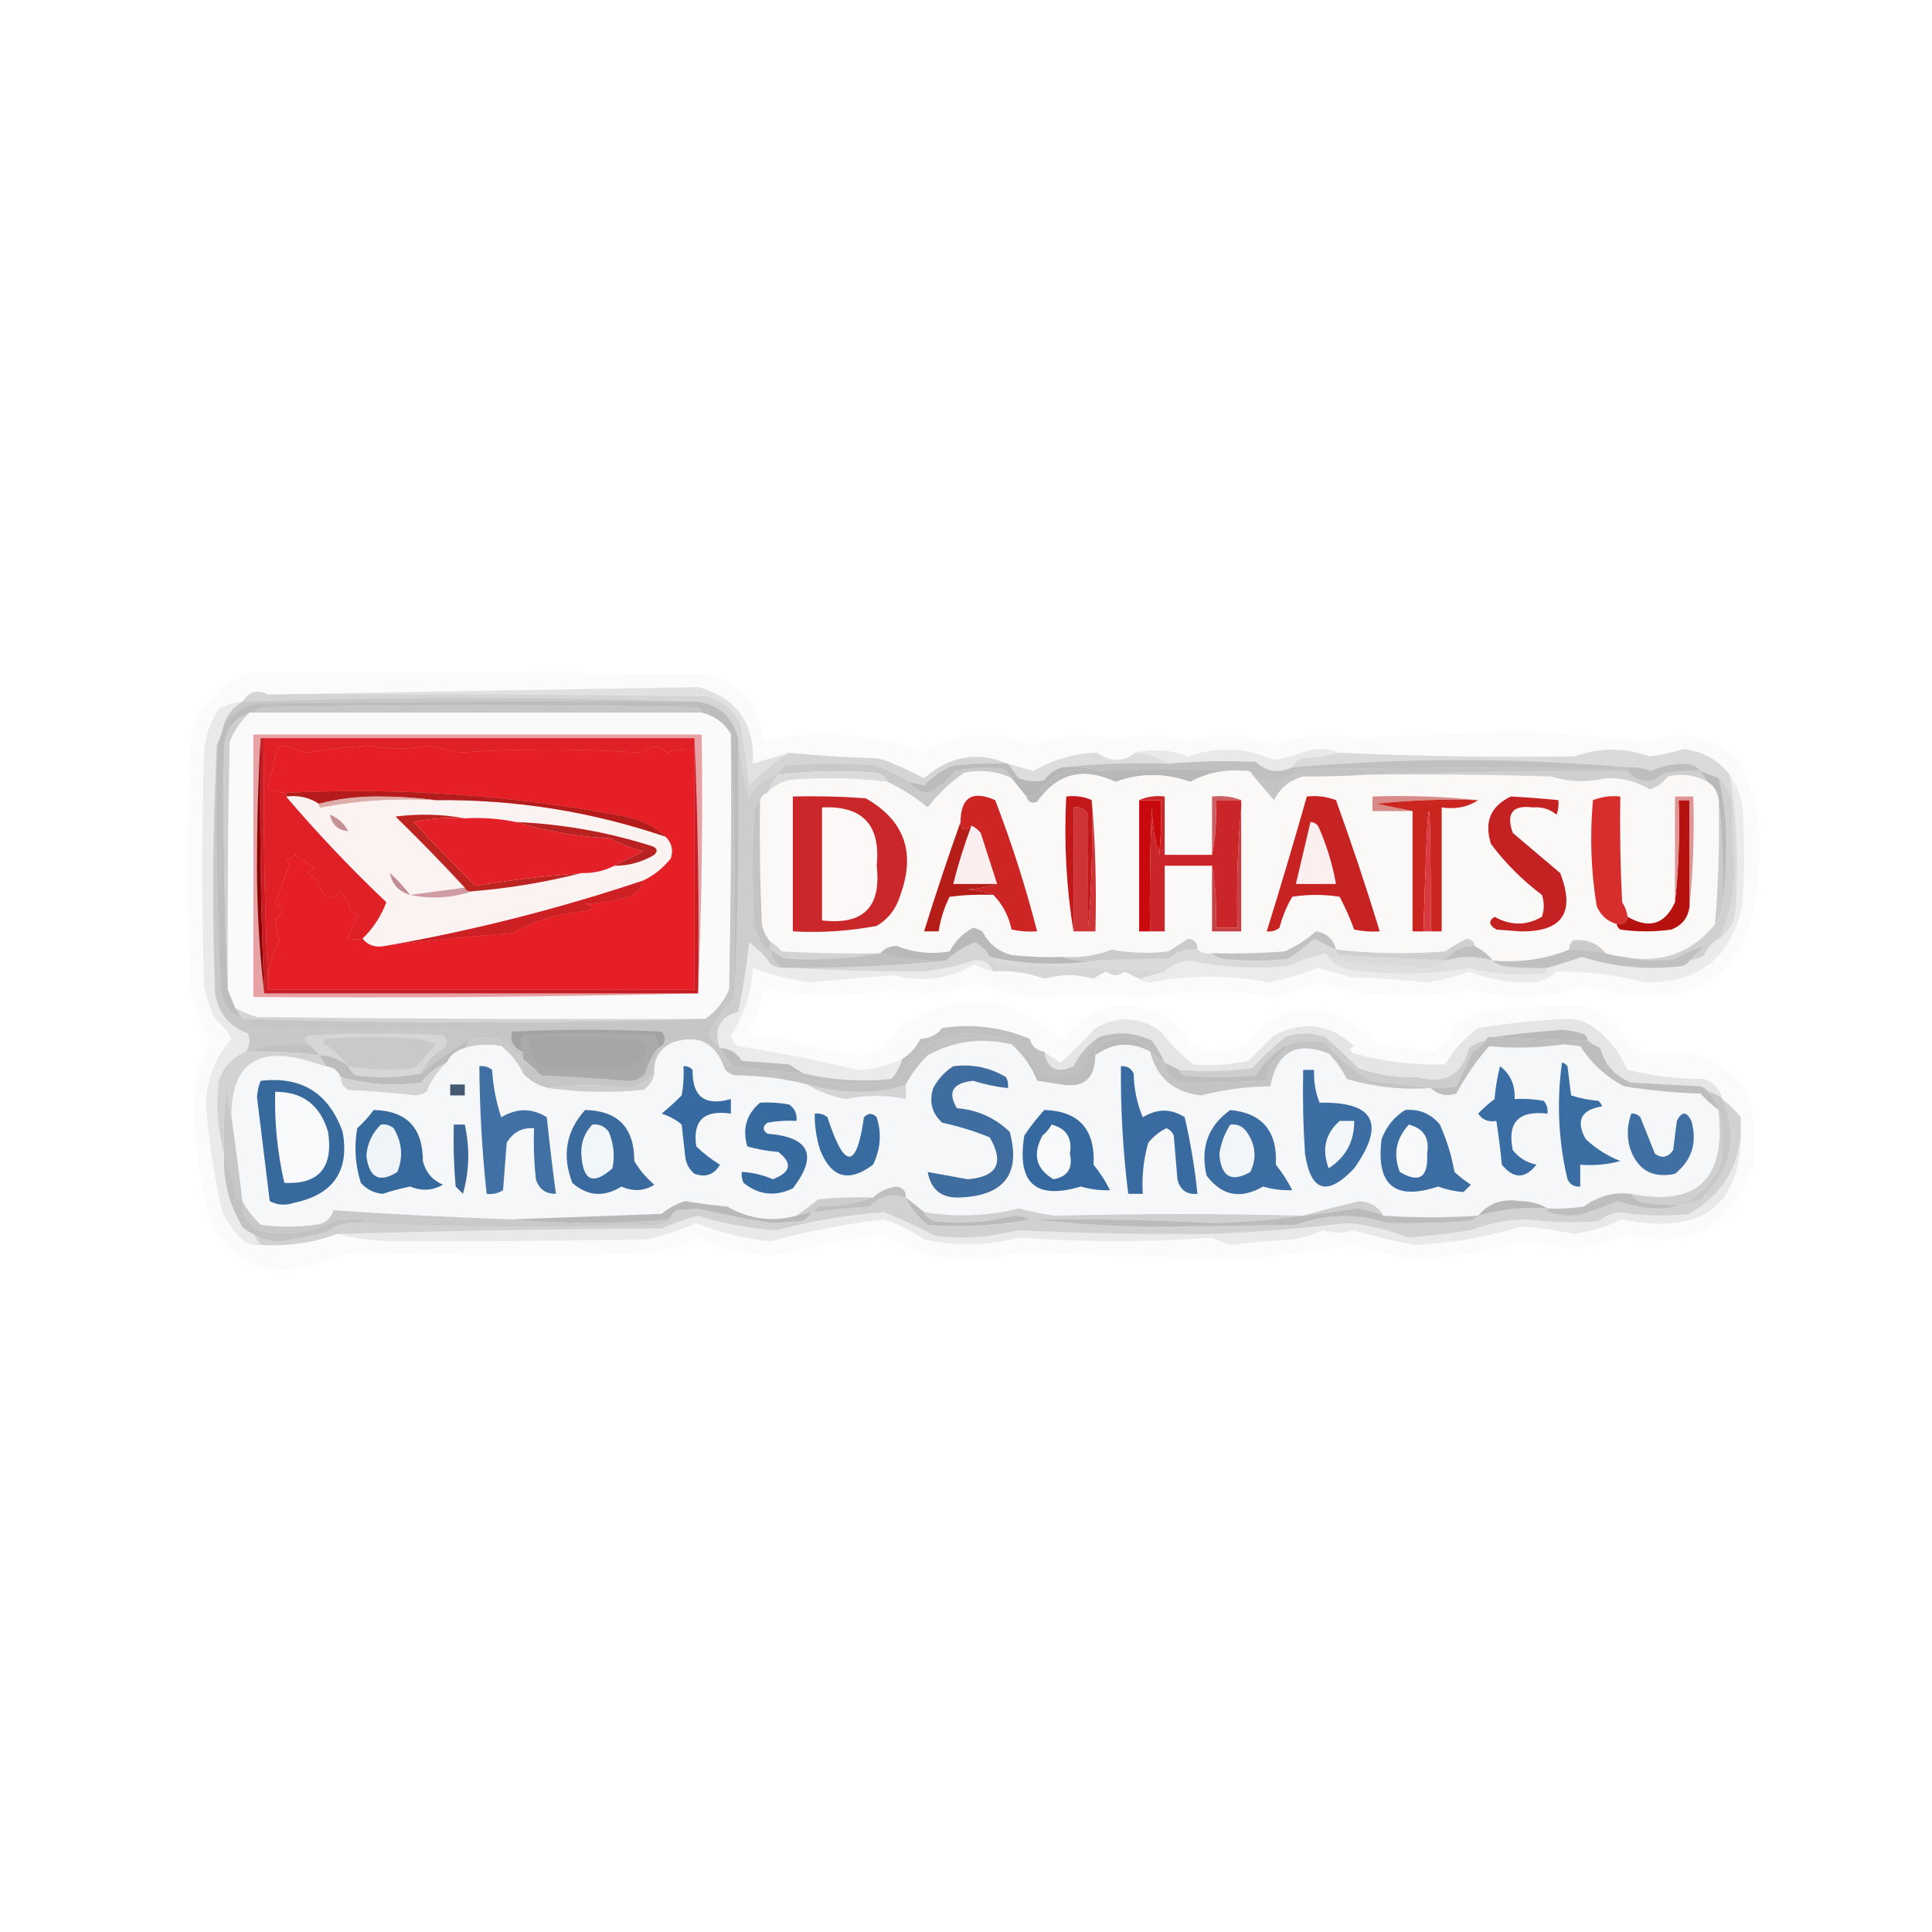 <?xml version="1.0" encoding="UTF-8"?>
<!DOCTYPE svg PUBLIC "-//W3C//DTD SVG 1.1//EN" "http://www.w3.org/Graphics/SVG/1.1/DTD/svg11.dtd">
<svg xmlns="http://www.w3.org/2000/svg" version="1.1" width="530px" height="530px" style="shape-rendering:geometricPrecision; text-rendering:geometricPrecision; image-rendering:optimizeQuality; fill-rule:evenodd; clip-rule:evenodd" xmlns:xlink="http://www.w3.org/1999/xlink">
<g><path style="opacity:0.016" fill="#020202" d="M 69.5,184.5 C 110.501,184.333 151.501,184.5 192.5,185C 202.843,186.844 208.51,193.01 209.5,203.5C 224.356,200.036 238.856,201.036 253,206.5C 262.64,200.689 272.64,200.022 283,204.5C 287.413,203.105 291.913,202.105 296.5,201.5C 302.833,202.833 309.167,202.833 315.5,201.5C 319.044,201.927 322.544,202.594 326,203.5C 333.967,200.725 341.801,201.059 349.5,204.5C 356.636,201.559 363.969,200.892 371.5,202.5C 387.34,201.858 403.173,201.191 419,200.5C 430.175,201.465 441.342,202.465 452.5,203.5C 461.69,200.173 469.857,201.839 477,208.5C 481.298,216.613 483.131,225.28 482.5,234.5C 482.49,267.107 466.656,279.107 435,270.5C 424.593,273.965 414.093,274.298 403.5,271.5C 392.575,273.23 381.575,273.397 370.5,272C 367.511,271.67 364.678,270.836 362,269.5C 357.71,271.525 353.21,272.858 348.5,273.5C 337.469,271.419 326.469,271.419 315.5,273.5C 304.792,272.845 294.126,272.845 283.5,273.5C 277.999,272.791 272.665,271.458 267.5,269.5C 260.252,272.659 252.752,273.326 245,271.5C 233.106,273.437 221.273,273.437 209.5,271.5C 208.868,275.561 207.535,279.394 205.5,283C 205.833,283.5 206.167,284 206.5,284.5C 209.396,284.707 212.396,284.873 215.5,285C 221.924,286.921 228.424,288.421 235,289.5C 240.352,289.506 244.185,287.006 246.5,282C 262.286,271.304 277.12,272.47 291,285.5C 298.213,276.071 307.379,273.571 318.5,278C 321.959,280.082 324.626,282.915 326.5,286.5C 331.785,288.877 337.118,288.711 342.5,286C 348.177,278.01 355.844,275.343 365.5,278C 370.356,280.26 374.689,283.26 378.5,287C 383.372,287.246 388.205,287.746 393,288.5C 395.732,286.567 397.899,284.067 399.5,281C 401.167,280 402.833,279 404.5,278C 414.437,276.36 424.437,275.693 434.5,276C 440.057,278.224 444.39,281.891 447.5,287C 448.833,287.667 450.167,288.333 451.5,289C 473.879,287.046 483.713,297.213 481,319.5C 475.447,336.781 463.78,343.114 446,338.5C 441.419,340.687 436.586,342.021 431.5,342.5C 427.036,341.592 422.536,340.926 418,340.5C 408.068,343.385 397.901,345.052 387.5,345.5C 381.967,344.266 376.467,342.933 371,341.5C 360.232,343.434 349.398,344.767 338.5,345.5C 318.844,344.808 299.177,344.142 279.5,343.5C 266.177,347.441 253.677,345.774 242,338.5C 231.733,340.206 221.566,342.206 211.5,344.5C 204.675,344.171 198.175,342.504 192,339.5C 187.355,341.604 182.522,343.104 177.5,344C 150.609,344.619 123.776,344.452 97,343.5C 90.475,345.631 83.808,347.298 77,348.5C 66.743,347.569 60.076,342.236 57,332.5C 53.76,319.602 52.76,306.602 54,293.5C 55.444,290.945 56.611,288.279 57.5,285.5C 54.565,280.195 52.732,274.528 52,268.5C 51.333,248.167 51.333,227.833 52,207.5C 52.522,195.511 58.355,187.845 69.5,184.5 Z"/></g>
<g><path style="opacity:0.11" fill="#191919" d="M 216.5,206.5 C 212.562,209.098 208.895,212.098 205.5,215.5C 204.855,209.786 204.022,204.119 203,198.5C 201.01,194.51 197.843,192.01 193.5,191C 153.501,190.5 113.501,190.333 73.5,190.5C 112.706,189.828 152.039,189.161 191.5,188.5C 202.124,191.395 207.124,198.395 206.5,209.5C 209.833,208.5 213.167,207.5 216.5,206.5 Z"/></g>
<g><path style="opacity:0.18" fill="#2b2b2b" d="M 73.5,190.5 C 113.501,190.333 153.501,190.5 193.5,191C 197.843,192.01 201.01,194.51 203,198.5C 204.022,204.119 204.855,209.786 205.5,215.5C 208.895,212.098 212.562,209.098 216.5,206.5C 224.422,207.302 232.422,207.802 240.5,208C 242.101,208.273 243.601,208.773 245,209.5C 247.526,210.501 250.359,211.834 253.5,213.5C 260.47,207.378 268.136,206.044 276.5,209.5C 271.489,209.334 266.489,209.501 261.5,210C 258.397,211.281 255.731,213.114 253.5,215.5C 252.151,215.154 250.817,214.821 249.5,214.5C 246.686,212.857 243.686,211.357 240.5,210C 232.167,209.333 223.833,209.333 215.5,210C 214.619,210.708 213.953,211.542 213.5,212.5C 209.652,213.432 206.986,215.766 205.5,219.5C 203.985,213.836 202.985,208.169 202.5,202.5C 200.959,196.69 197.293,193.356 191.5,192.5C 149.961,191.175 108.294,191.175 66.5,192.5C 68.286,189.683 70.619,189.016 73.5,190.5 Z"/></g>
<g><path style="opacity:0.282" fill="#464646" d="M 191.5,192.5 C 151.165,192.333 110.832,192.5 70.5,193C 66.843,193.837 63.843,195.67 61.5,198.5C 62.45,195.885 64.117,193.885 66.5,192.5C 108.294,191.175 149.961,191.175 191.5,192.5 Z"/></g>
<g><path style="opacity:0.423" fill="#686868" d="M 191.5,192.5 C 197.293,193.356 200.959,196.69 202.5,202.5C 202.831,226.339 202.498,250.006 201.5,273.5C 201.831,249.328 201.498,225.328 200.5,201.5C 198.712,198.385 196.046,196.385 192.5,195.5C 192.389,194.883 192.056,194.383 191.5,194C 151.833,193.333 112.167,193.333 72.5,194C 71.263,194.232 70.263,194.732 69.5,195.5C 69.167,195.5 68.833,195.5 68.5,195.5C 64.323,197.016 61.989,200.016 61.5,204.5C 60.503,226.327 60.169,248.327 60.5,270.5C 59.503,248.673 59.169,226.673 59.5,204.5C 60.363,202.579 61.029,200.579 61.5,198.5C 63.843,195.67 66.843,193.837 70.5,193C 110.832,192.5 151.165,192.333 191.5,192.5 Z"/></g>
<g><path style="opacity:0.792" fill="#b9b9b9" d="M 192.5,195.5 C 151.5,195.5 110.5,195.5 69.5,195.5C 70.263,194.732 71.263,194.232 72.5,194C 112.167,193.333 151.833,193.333 191.5,194C 192.056,194.383 192.389,194.883 192.5,195.5 Z"/></g>
<g><path style="opacity:1" fill="#fbfafa" d="M 68.5,195.5 C 68.833,195.5 69.167,195.5 69.5,195.5C 110.5,195.5 151.5,195.5 192.5,195.5C 196.046,196.385 198.712,198.385 200.5,201.5C 200.667,224.836 200.5,248.169 200,271.5C 198.521,274.828 196.355,277.494 193.5,279.5C 152.499,279.667 111.499,279.5 70.5,279C 68.372,278.345 66.372,277.511 64.5,276.5C 63.833,274.833 63.167,273.167 62.5,271.5C 62.333,248.831 62.5,226.164 63,203.5C 64.243,200.424 66.077,197.757 68.5,195.5 Z"/></g>
<g><path style="opacity:0.078" fill="#171717" d="M 367.5,206.5 C 364.359,207.321 361.025,207.821 357.5,208C 356.058,208.377 355.058,209.21 354.5,210.5C 350.763,212.227 347.43,211.727 344.5,209C 336.495,208.643 328.495,208.81 320.5,209.5C 317.797,207.89 314.797,206.89 311.5,206.5C 316.255,205.355 321.088,205.688 326,207.5C 333.969,204.725 341.802,205.059 349.5,208.5C 352.581,207.973 355.581,207.14 358.5,206C 361.696,205.195 364.696,205.362 367.5,206.5 Z"/></g>
<g><path style="opacity:0.548" fill="#8b8b8b" d="M 61.5,204.5 C 61.169,227.006 61.503,249.34 62.5,271.5C 63.167,273.167 63.833,274.833 64.5,276.5C 65.167,277.5 65.833,278.5 66.5,279.5C 62.791,277.777 60.791,274.777 60.5,270.5C 60.169,248.327 60.503,226.327 61.5,204.5 Z"/></g>
<g><path style="opacity:1" fill="#e6a2a4" d="M 191.5,272.5 C 151.003,273.499 110.337,273.832 69.5,273.5C 69.5,249.5 69.5,225.5 69.5,201.5C 110.5,201.5 151.5,201.5 192.5,201.5C 192.831,225.339 192.498,249.006 191.5,272.5 Z"/></g>
<g><path style="opacity:0.408" fill="#818181" d="M 249.5,214.5 C 250.641,216.243 252.308,217.243 254.5,217.5C 257.426,216.078 259.926,214.078 262,211.5C 266.458,210.421 270.958,210.254 275.5,211C 276.381,211.708 277.047,212.542 277.5,213.5C 273.424,211.558 269.091,211.058 264.5,212C 260.686,214.647 257.353,217.813 254.5,221.5C 251.066,218.719 247.399,216.386 243.5,214.5C 242.942,213.21 241.942,212.377 240.5,212C 231.473,211.284 222.473,211.451 213.5,212.5C 213.953,211.542 214.619,210.708 215.5,210C 223.833,209.333 232.167,209.333 240.5,210C 243.686,211.357 246.686,212.857 249.5,214.5 Z"/></g>
<g><path style="opacity:0.382" fill="#565656" d="M 276.5,209.5 C 277.5,210.833 278.5,212.167 279.5,213.5C 278.833,213.5 278.167,213.5 277.5,213.5C 277.047,212.542 276.381,211.708 275.5,211C 270.958,210.254 266.458,210.421 262,211.5C 259.926,214.078 257.426,216.078 254.5,217.5C 252.308,217.243 250.641,216.243 249.5,214.5C 250.817,214.821 252.151,215.154 253.5,215.5C 255.731,213.114 258.397,211.281 261.5,210C 266.489,209.501 271.489,209.334 276.5,209.5 Z"/></g>
<g><path style="opacity:0.149" fill="#303030" d="M 311.5,206.5 C 314.797,206.89 317.797,207.89 320.5,209.5C 310.652,209.173 300.986,209.506 291.5,210.5C 289.456,211.031 287.789,212.198 286.5,214C 284.115,214.556 281.782,214.39 279.5,213.5C 278.5,212.167 277.5,210.833 276.5,209.5C 278.816,210.16 281.149,210.827 283.5,211.5C 288.88,208.309 294.713,206.642 301,206.5C 304.496,209.101 307.996,209.101 311.5,206.5 Z"/></g>
<g><path style="opacity:0.552" fill="#7f7f7f" d="M 291.5,210.5 C 295.042,210.187 298.375,210.521 301.5,211.5C 294.258,209.819 288.591,211.985 284.5,218C 283.552,218.483 282.552,218.649 281.5,218.5C 280.167,216.833 278.833,215.167 277.5,213.5C 278.167,213.5 278.833,213.5 279.5,213.5C 281.782,214.39 284.115,214.556 286.5,214C 287.789,212.198 289.456,211.031 291.5,210.5 Z"/></g>
<g><path style="opacity:0.75" fill="#a1a1a1" d="M 341.5,211.5 C 336.173,210.979 331.173,211.979 326.5,214.5C 319.639,212.023 312.805,212.023 306,214.5C 297.184,210.319 290.018,212.153 284.5,220C 283.002,220.585 282.002,220.085 281.5,218.5C 282.552,218.649 283.552,218.483 284.5,218C 288.591,211.985 294.258,209.819 301.5,211.5C 315.002,211 328.335,211 341.5,211.5 Z"/></g>
<g><path style="opacity:0.349" fill="#545454" d="M 354.5,210.5 C 385.295,207.868 415.961,207.868 446.5,210.5C 416.79,210.492 387.123,210.658 357.5,211C 354.917,212.431 352.25,213.598 349.5,214.5C 347.307,214.281 345.307,213.615 343.5,212.5C 343.158,211.662 342.492,211.328 341.5,211.5C 328.335,211 315.002,211 301.5,211.5C 298.375,210.521 295.042,210.187 291.5,210.5C 300.986,209.506 310.652,209.173 320.5,209.5C 328.495,208.81 336.495,208.643 344.5,209C 347.43,211.727 350.763,212.227 354.5,210.5 Z"/></g>
<g><path style="opacity:0.945" fill="#d9d9d9" d="M 243.5,214.5 C 234.548,213.389 225.548,213.223 216.5,214C 214.113,214.564 212.113,215.73 210.5,217.5C 211.075,215.589 212.075,213.922 213.5,212.5C 222.473,211.451 231.473,211.284 240.5,212C 241.942,212.377 242.942,213.21 243.5,214.5 Z"/></g>
<g><path style="opacity:1" fill="#fbf8f8" d="M 277.5,213.5 C 278.833,215.167 280.167,216.833 281.5,218.5C 282.002,220.085 283.002,220.585 284.5,220C 290.018,212.153 297.184,210.319 306,214.5C 312.805,212.023 319.639,212.023 326.5,214.5C 331.173,211.979 336.173,210.979 341.5,211.5C 342.492,211.328 343.158,211.662 343.5,212.5C 345.507,214.839 347.507,217.172 349.5,219.5C 351.155,216.162 353.822,213.995 357.5,213C 363.582,213.051 369.582,212.885 375.5,212.5C 392.17,212.333 408.837,212.5 425.5,213C 430.417,214.521 435.417,214.688 440.5,213.5C 444.849,213.286 448.849,214.286 452.5,216.5C 454.556,215.952 456.223,214.786 457.5,213C 461.433,212.116 465.099,212.616 468.5,214.5C 470.25,215.659 471.25,217.326 471.5,219.5C 471.743,230.864 471.41,242.198 470.5,253.5C 464.136,261.404 455.802,264.404 445.5,262.5C 443.784,262.371 442.117,262.038 440.5,261.5C 438.165,258.673 435.165,257.507 431.5,258C 430.748,258.671 430.414,259.504 430.5,260.5C 423.882,263.15 416.882,264.15 409.5,263.5C 408.173,261.818 406.506,260.485 404.5,259.5C 404.38,258.414 403.713,257.747 402.5,257.5C 400.394,258.43 398.394,259.596 396.5,261C 386.453,261.783 376.453,261.617 366.5,260.5C 365.802,257.637 363.969,255.971 361,255.5C 358.448,257.709 355.615,259.542 352.5,261C 345.842,261.5 339.175,261.666 332.5,261.5C 330.901,261.768 329.568,261.434 328.5,260.5C 328.582,258.748 327.749,257.748 326,257.5C 324.177,258.651 322.344,259.818 320.5,261C 315.313,261.637 310.146,261.471 305,260.5C 300.723,262.145 296.223,262.811 291.5,262.5C 286.821,262.666 282.155,262.499 277.5,262C 273.822,261.005 271.155,258.838 269.5,255.5C 268.707,255.069 267.873,254.735 267,254.5C 264.179,255.987 262.013,258.154 260.5,261C 255.509,261.851 250.676,261.351 246,259.5C 244.124,259.525 242.624,260.191 241.5,261.5C 232.494,261.666 223.494,261.5 214.5,261C 213.627,259.955 212.627,259.122 211.5,258.5C 210.207,257.158 209.374,255.491 209,253.5C 208.5,242.172 208.333,230.838 208.5,219.5C 208.833,218.5 209.5,217.833 210.5,217.5C 212.113,215.73 214.113,214.564 216.5,214C 225.548,213.223 234.548,213.389 243.5,214.5C 247.399,216.386 251.066,218.719 254.5,221.5C 257.353,217.813 260.686,214.647 264.5,212C 269.091,211.058 273.424,211.558 277.5,213.5 Z"/></g>
<g><path style="opacity:0.925" fill="#cbcbcb" d="M 375.5,212.5 C 399.024,211.754 422.69,211.421 446.5,211.5C 449.735,214.985 453.068,215.151 456.5,212C 459.817,211.502 463.15,211.335 466.5,211.5C 467.167,212.5 467.833,213.5 468.5,214.5C 465.099,212.616 461.433,212.116 457.5,213C 456.223,214.786 454.556,215.952 452.5,216.5C 448.849,214.286 444.849,213.286 440.5,213.5C 435.417,214.688 430.417,214.521 425.5,213C 408.837,212.5 392.17,212.333 375.5,212.5 Z"/></g>
<g><path style="opacity:0.416" fill="#696969" d="M 466.5,211.5 C 463.15,211.335 459.817,211.502 456.5,212C 453.068,215.151 449.735,214.985 446.5,211.5C 446.5,211.167 446.5,210.833 446.5,210.5C 448.734,210.38 450.901,210.713 453,211.5C 455.863,210.212 458.863,209.546 462,209.5C 463.986,209.569 465.486,210.235 466.5,211.5 Z"/></g>
<g><path style="opacity:0.761" fill="#c0c0c0" d="M 68.5,195.5 C 66.077,197.757 64.243,200.424 63,203.5C 62.5,226.164 62.333,248.831 62.5,271.5C 61.503,249.34 61.169,227.006 61.5,204.5C 61.989,200.016 64.323,197.016 68.5,195.5 Z"/></g>
<g><path style="opacity:0.569" fill="#9b9b9b" d="M 446.5,210.5 C 446.5,210.833 446.5,211.167 446.5,211.5C 422.69,211.421 399.024,211.754 375.5,212.5C 369.582,212.885 363.582,213.051 357.5,213C 353.822,213.995 351.155,216.162 349.5,219.5C 347.507,217.172 345.507,214.839 343.5,212.5C 345.307,213.615 347.307,214.281 349.5,214.5C 352.25,213.598 354.917,212.431 357.5,211C 387.123,210.658 416.79,210.492 446.5,210.5 Z"/></g>
<g><path style="opacity:1" fill="#d78a87" d="M 405.5,219.5 C 396.143,219.168 386.81,219.502 377.5,220.5C 380.977,221.167 384.311,221.834 387.5,222.5C 383.833,222.5 380.167,222.5 376.5,222.5C 376.5,221.167 376.5,219.833 376.5,218.5C 386.348,218.173 396.014,218.506 405.5,219.5 Z"/></g>
<g><path style="opacity:1" fill="#c92729" d="M 217.5,218.5 C 224.175,218.334 230.842,218.5 237.5,219C 248.082,225.025 251.249,233.858 247,245.5C 245.9,249.222 243.734,252.056 240.5,254C 232.946,255.432 225.279,255.932 217.5,255.5C 217.5,243.167 217.5,230.833 217.5,218.5 Z"/></g>
<g><path style="opacity:1" fill="#fdf8f8" d="M 225.5,221.5 C 236.631,220.967 241.631,226.3 240.5,237.5C 241.829,248.838 236.829,253.838 225.5,252.5C 225.5,242.167 225.5,231.833 225.5,221.5 Z"/></g>
<g><path style="opacity:1" fill="#cb2520" d="M 405.5,219.5 C 402.663,221.402 399.329,222.069 395.5,221.5C 395.5,232.833 395.5,244.167 395.5,255.5C 394.5,255.5 393.5,255.5 392.5,255.5C 392.48,211.58 391.813,211.58 390.5,255.5C 389.5,255.5 388.5,255.5 387.5,255.5C 387.5,244.5 387.5,233.5 387.5,222.5C 384.311,221.834 380.977,221.167 377.5,220.5C 386.81,219.502 396.143,219.168 405.5,219.5 Z"/></g>
<g><path style="opacity:1" fill="#cd2424" d="M 272.5,245.5 C 270.369,244.686 268.036,244.186 265.5,244C 268.365,243.817 271.031,243.317 273.5,242.5C 272.004,237.857 270.504,233.19 269,228.5C 268.292,227.619 267.458,226.953 266.5,226.5C 264.804,228.129 263.804,227.796 263.5,225.5C 263.574,218.737 266.741,216.737 273,219.5C 277.551,231.318 281.384,243.318 284.5,255.5C 282.143,255.663 279.81,255.497 277.5,255C 276.73,251.291 275.064,248.125 272.5,245.5 Z"/></g>
<g><path style="opacity:1" fill="#ce3436" d="M 299.5,219.5 C 300.495,231.322 300.828,243.322 300.5,255.5C 298.5,255.5 296.5,255.5 294.5,255.5C 294.5,244.167 294.5,232.833 294.5,221.5C 296.346,221.222 297.68,221.889 298.5,223.5C 298.479,233.893 298.479,244.226 298.5,254.5C 299.499,242.852 299.832,231.186 299.5,219.5 Z"/></g>
<g><path style="opacity:1" fill="#c62322" d="M 358.5,218.5 C 361.247,218.187 363.914,218.52 366.5,219.5C 370.816,231.447 374.816,243.447 378.5,255.5C 376.143,255.663 373.81,255.497 371.5,255C 370.361,251.917 369.028,248.917 367.5,246C 363.167,245.333 358.833,245.333 354.5,246C 352.947,248.655 351.78,251.488 351,254.5C 349.989,255.337 348.822,255.67 347.5,255.5C 351.326,243.195 354.992,230.861 358.5,218.5 Z"/></g>
<g><path style="opacity:1" fill="#b5110e" d="M 463.5,248.5 C 463.16,251.675 461.493,253.841 458.5,255C 453.833,255.667 449.167,255.667 444.5,255C 443.944,254.617 443.611,254.117 443.5,253.5C 445.179,253.715 446.179,253.048 446.5,251.5C 452.415,254.924 456.748,253.591 459.5,247.5C 460.494,238.348 460.827,229.015 460.5,219.5C 461.5,219.5 462.5,219.5 463.5,219.5C 463.5,229.167 463.5,238.833 463.5,248.5 Z"/></g>
<g><path style="opacity:0.155" fill="#252525" d="M 474.5,212.5 C 476.539,225.056 477.039,237.723 476,250.5C 475.459,253.615 473.959,255.948 471.5,257.5C 474.954,250.104 476.288,242.27 475.5,234C 475.333,229.167 475.167,224.333 475,219.5C 474.284,217.121 473.117,215.121 471.5,213.5C 469.833,212.833 468.167,212.167 466.5,211.5C 465.486,210.235 463.986,209.569 462,209.5C 458.863,209.546 455.863,210.212 453,211.5C 450.901,210.713 448.734,210.38 446.5,210.5C 415.961,207.868 385.295,207.868 354.5,210.5C 355.058,209.21 356.058,208.377 357.5,208C 361.025,207.821 364.359,207.321 367.5,206.5C 389.081,207.468 410.581,207.801 432,207.5C 438.725,205.046 445.558,205.046 452.5,207.5C 455.761,207.097 458.928,206.43 462,205.5C 467.16,206.161 471.326,208.494 474.5,212.5 Z"/></g>
<g><path style="opacity:0.249" fill="#404040" d="M 202.5,202.5 C 202.985,208.169 203.985,213.836 205.5,219.5C 206.986,215.766 209.652,213.432 213.5,212.5C 212.075,213.922 211.075,215.589 210.5,217.5C 209.5,217.833 208.833,218.5 208.5,219.5C 207.732,220.263 207.232,221.263 207,222.5C 206.333,233.167 206.333,243.833 207,254.5C 207.862,256.087 208.529,257.754 209,259.5C 209.671,260.252 210.504,260.586 211.5,260.5C 211.721,262.664 212.721,264.33 214.5,265.5C 213.417,265.461 212.417,265.127 211.5,264.5C 209.833,262.167 207.833,260.167 205.5,258.5C 204.855,264.918 203.855,271.251 202.5,277.5C 197.369,278.992 195.703,282.325 197.5,287.5C 196.035,286.594 195.035,285.261 194.5,283.5C 196.363,279.75 198.697,276.417 201.5,273.5C 202.498,250.006 202.831,226.339 202.5,202.5 Z"/></g>
<g><path style="opacity:1" fill="#cd5f63" d="M 340.5,219.5 C 338.167,219.5 335.833,219.5 333.5,219.5C 333.821,224.695 333.487,229.695 332.5,234.5C 332.5,229.167 332.5,223.833 332.5,218.5C 335.385,218.194 338.052,218.527 340.5,219.5 Z"/></g>
<g><path style="opacity:0.547" fill="#868686" d="M 466.5,211.5 C 468.167,212.167 469.833,212.833 471.5,213.5C 473.05,219.862 473.717,226.362 473.5,233C 473.499,238.012 473.166,242.845 472.5,247.5C 472.827,237.985 472.494,228.652 471.5,219.5C 471.25,217.326 470.25,215.659 468.5,214.5C 467.833,213.5 467.167,212.5 466.5,211.5 Z"/></g>
<g><path style="opacity:1" fill="#890303" d="M 71.5,202.5 C 71.177,225.908 71.511,249.242 72.5,272.5C 71.168,261.186 70.501,249.52 70.5,237.5C 70.5,225.662 70.834,213.995 71.5,202.5 Z"/></g>
<g><path style="opacity:1" fill="#fcefef" d="M 359.5,225.5 C 360.75,225.577 361.583,226.244 362,227.5C 364.084,232.331 365.584,237.331 366.5,242.5C 362.833,242.5 359.167,242.5 355.5,242.5C 356.836,236.827 358.169,231.161 359.5,225.5 Z"/></g>
<g><path style="opacity:0.243" fill="#4c4c4c" d="M 471.5,213.5 C 473.117,215.121 474.284,217.121 475,219.5C 475.167,224.333 475.333,229.167 475.5,234C 476.288,242.27 474.954,250.104 471.5,257.5C 469.661,258.508 468.328,260.008 467.5,262C 466.255,262.791 464.922,263.291 463.5,263.5C 464.833,262.167 466.167,260.833 467.5,259.5C 469.025,257.784 470.025,255.784 470.5,253.5C 471.738,251.786 472.405,249.786 472.5,247.5C 473.166,242.845 473.499,238.012 473.5,233C 473.717,226.362 473.05,219.862 471.5,213.5 Z"/></g>
<g><path style="opacity:1" fill="#fbeeee" d="M 266.5,226.5 C 267.458,226.953 268.292,227.619 269,228.5C 270.504,233.19 272.004,237.857 273.5,242.5C 269.5,242.5 265.5,242.5 261.5,242.5C 262.857,237.074 264.523,231.741 266.5,226.5 Z"/></g>
<g><path style="opacity:0.401" fill="#717171" d="M 208.5,219.5 C 208.333,230.838 208.5,242.172 209,253.5C 209.374,255.491 210.207,257.158 211.5,258.5C 211.5,259.167 211.5,259.833 211.5,260.5C 210.504,260.586 209.671,260.252 209,259.5C 208.529,257.754 207.862,256.087 207,254.5C 206.333,243.833 206.333,233.167 207,222.5C 207.232,221.263 207.732,220.263 208.5,219.5 Z"/></g>
<g><path style="opacity:1" fill="#c42123" d="M 414.5,218.5 C 418.842,218.739 423.176,219.073 427.5,219.5C 427.657,220.873 427.49,222.207 427,223.5C 425.178,221.955 423.011,221.288 420.5,221.5C 414.933,220.766 413.1,223.099 415,228.5C 419.333,232.167 423.667,235.833 428,239.5C 432.236,250.375 428.569,255.708 417,255.5C 414.833,255.333 412.667,255.167 410.5,255C 408.441,253.815 408.274,252.648 410,251.5C 414.414,253.97 418.747,253.97 423,251.5C 423.667,249.5 423.667,247.5 423,245.5C 417.667,241.5 413,236.833 409,231.5C 407.104,225.434 408.938,221.101 414.5,218.5 Z"/></g>
<g><path style="opacity:1" fill="#c21819" d="M 299.5,219.5 C 299.832,231.186 299.499,242.852 298.5,254.5C 298.479,244.226 298.479,233.893 298.5,223.5C 297.68,221.889 296.346,221.222 294.5,221.5C 294.5,232.833 294.5,244.167 294.5,255.5C 292.52,243.545 291.854,231.212 292.5,218.5C 295.059,218.198 297.393,218.532 299.5,219.5 Z"/></g>
<g><path style="opacity:0.753" fill="#bababa" d="M 471.5,219.5 C 472.494,228.652 472.827,237.985 472.5,247.5C 472.405,249.786 471.738,251.786 470.5,253.5C 471.41,242.198 471.743,230.864 471.5,219.5 Z"/></g>
<g><path style="opacity:1" fill="#c80a0f" d="M 312.5,219.5 C 314.5,219.5 316.5,219.5 318.5,219.5C 318.666,224.511 318.499,229.511 318,234.5C 316.731,230.351 316.065,226.018 316,221.5C 315.5,232.828 315.333,244.162 315.5,255.5C 314.5,255.5 313.5,255.5 312.5,255.5C 312.5,243.5 312.5,231.5 312.5,219.5 Z"/></g>
<g><path style="opacity:1" fill="#c74043" d="M 340.5,221.5 C 340.5,232.833 340.5,244.167 340.5,255.5C 337.833,255.5 335.167,255.5 332.5,255.5C 332.5,249.5 332.5,243.5 332.5,237.5C 333.489,242.975 333.822,248.642 333.5,254.5C 335.5,254.5 337.5,254.5 339.5,254.5C 339.172,243.321 339.505,232.321 340.5,221.5 Z"/></g>
<g><path style="opacity:1" fill="#de9595" d="M 463.5,248.5 C 463.5,238.833 463.5,229.167 463.5,219.5C 462.5,219.5 461.5,219.5 460.5,219.5C 460.827,229.015 460.494,238.348 459.5,247.5C 459.5,237.833 459.5,228.167 459.5,218.5C 461.167,218.5 462.833,218.5 464.5,218.5C 464.827,228.681 464.494,238.681 463.5,248.5 Z"/></g>
<g><path style="opacity:1" fill="#b51d19" d="M 263.5,225.5 C 263.804,227.796 264.804,228.129 266.5,226.5C 264.523,231.741 262.857,237.074 261.5,242.5C 265.5,242.5 269.5,242.5 273.5,242.5C 271.031,243.317 268.365,243.817 265.5,244C 268.036,244.186 270.369,244.686 272.5,245.5C 268.486,245.334 264.486,245.501 260.5,246C 258.998,249.005 257.998,252.171 257.5,255.5C 256.167,255.5 254.833,255.5 253.5,255.5C 256.664,245.342 259.997,235.342 263.5,225.5 Z"/></g>
<g><path style="opacity:1" fill="#d93a40" d="M 392.5,255.5 C 391.833,255.5 391.167,255.5 390.5,255.5C 391.813,211.58 392.48,211.58 392.5,255.5 Z"/></g>
<g><path style="opacity:1" fill="#d72d2d" d="M 446.5,251.5 C 446.179,253.048 445.179,253.715 443.5,253.5C 440.909,252.746 439.076,251.079 438,248.5C 436.443,238.894 436.109,229.228 437,219.5C 439.381,218.565 441.881,218.232 444.5,218.5C 444.334,228.172 444.5,237.839 445,247.5C 445.791,248.745 446.291,250.078 446.5,251.5 Z"/></g>
<g><path style="opacity:1" fill="#ca2528" d="M 312.5,219.5 C 314.607,218.532 316.941,218.198 319.5,218.5C 319.5,223.833 319.5,229.167 319.5,234.5C 323.833,234.5 328.167,234.5 332.5,234.5C 333.487,229.695 333.821,224.695 333.5,219.5C 335.833,219.5 338.167,219.5 340.5,219.5C 340.5,220.167 340.5,220.833 340.5,221.5C 339.505,232.321 339.172,243.321 339.5,254.5C 337.5,254.5 335.5,254.5 333.5,254.5C 333.822,248.642 333.489,242.975 332.5,237.5C 328.167,237.5 323.833,237.5 319.5,237.5C 319.5,243.5 319.5,249.5 319.5,255.5C 318.167,255.5 316.833,255.5 315.5,255.5C 315.333,244.162 315.5,232.828 316,221.5C 316.065,226.018 316.731,230.351 318,234.5C 318.499,229.511 318.666,224.511 318.5,219.5C 316.5,219.5 314.5,219.5 312.5,219.5 Z"/></g>
<g><path style="opacity:0.612" fill="#b5b5b5" d="M 470.5,253.5 C 470.025,255.784 469.025,257.784 467.5,259.5C 464.731,260.437 462.064,261.604 459.5,263C 454.648,263.815 449.981,263.648 445.5,262.5C 455.802,264.404 464.136,261.404 470.5,253.5 Z"/></g>
<g><path style="opacity:0.512" fill="#9f9f9f" d="M 440.5,261.5 C 437.193,260.949 433.86,260.616 430.5,260.5C 430.414,259.504 430.748,258.671 431.5,258C 435.165,257.507 438.165,258.673 440.5,261.5 Z"/></g>
<g><path style="opacity:0.698" fill="#9c9c9c" d="M 291.5,262.5 C 294.287,263.477 297.287,263.81 300.5,263.5C 290.912,264.918 281.246,264.585 271.5,262.5C 270.612,260.727 269.279,259.394 267.5,258.5C 264.507,259.662 261.841,261.329 259.5,263.5C 253.311,263.616 247.311,262.949 241.5,261.5C 242.624,260.191 244.124,259.525 246,259.5C 250.676,261.351 255.509,261.851 260.5,261C 262.013,258.154 264.179,255.987 267,254.5C 267.873,254.735 268.707,255.069 269.5,255.5C 271.155,258.838 273.822,261.005 277.5,262C 282.155,262.499 286.821,262.666 291.5,262.5 Z"/></g>
<g><path style="opacity:0.812" fill="#c0c0c0" d="M 328.5,260.5 C 325.436,260.144 322.769,260.977 320.5,263C 313.788,262.946 307.122,263.113 300.5,263.5C 297.287,263.81 294.287,263.477 291.5,262.5C 296.223,262.811 300.723,262.145 305,260.5C 310.146,261.471 315.313,261.637 320.5,261C 322.344,259.818 324.177,258.651 326,257.5C 327.749,257.748 328.582,258.748 328.5,260.5 Z"/></g>
<g><path style="opacity:0.82" fill="#c6c6c6" d="M 404.5,259.5 C 401.148,259.53 398.482,260.863 396.5,263.5C 386.837,263.018 377.17,262.518 367.5,262C 366.944,261.617 366.611,261.117 366.5,260.5C 376.453,261.617 386.453,261.783 396.5,261C 398.394,259.596 400.394,258.43 402.5,257.5C 403.713,257.747 404.38,258.414 404.5,259.5 Z"/></g>
<g><path style="opacity:0.496" fill="#838383" d="M 404.5,259.5 C 406.506,260.485 408.173,261.818 409.5,263.5C 405.167,262.167 400.833,262.167 396.5,263.5C 398.482,260.863 401.148,259.53 404.5,259.5 Z"/></g>
<g><path style="opacity:0.824" fill="#cbcbcb" d="M 211.5,258.5 C 212.627,259.122 213.627,259.955 214.5,261C 223.494,261.5 232.494,261.666 241.5,261.5C 233.029,262.982 224.362,263.482 215.5,263C 214.016,262.338 212.683,261.504 211.5,260.5C 211.5,259.833 211.5,259.167 211.5,258.5 Z"/></g>
<g><path style="opacity:0.882" fill="#bababa" d="M 366.5,260.5 C 364.511,259.519 362.511,258.519 360.5,257.5C 358.334,259.493 356.001,261.327 353.5,263C 347.5,263.667 341.5,263.667 335.5,263C 334.263,262.768 333.263,262.268 332.5,261.5C 339.175,261.666 345.842,261.5 352.5,261C 355.615,259.542 358.448,257.709 361,255.5C 363.969,255.971 365.802,257.637 366.5,260.5 Z"/></g>
<g><path style="opacity:0.407" fill="#6a6a6a" d="M 211.5,260.5 C 212.683,261.504 214.016,262.338 215.5,263C 224.362,263.482 233.029,262.982 241.5,261.5C 247.311,262.949 253.311,263.616 259.5,263.5C 245.466,264.908 231.132,265.575 216.5,265.5C 215.833,265.5 215.167,265.5 214.5,265.5C 212.721,264.33 211.721,262.664 211.5,260.5 Z"/></g>
<g><path style="opacity:0.206" fill="#585858" d="M 366.5,260.5 C 366.611,261.117 366.944,261.617 367.5,262C 377.17,262.518 386.837,263.018 396.5,263.5C 395.306,264.777 393.64,265.444 391.5,265.5C 384.177,264.863 376.843,264.363 369.5,264C 367.372,263.345 365.372,262.511 363.5,261.5C 360.129,262.323 356.796,263.489 353.5,265C 344.419,265.882 335.419,265.382 326.5,263.5C 323.748,263.714 321.414,264.714 319.5,266.5C 305.177,265.843 290.844,265.343 276.5,265C 274.347,264.901 272.681,264.067 271.5,262.5C 281.246,264.585 290.912,264.918 300.5,263.5C 307.122,263.113 313.788,262.946 320.5,263C 322.769,260.977 325.436,260.144 328.5,260.5C 329.568,261.434 330.901,261.768 332.5,261.5C 333.263,262.268 334.263,262.768 335.5,263C 341.5,263.667 347.5,263.667 353.5,263C 356.001,261.327 358.334,259.493 360.5,257.5C 362.511,258.519 364.511,259.519 366.5,260.5 Z"/></g>
<g><path style="opacity:0.069" fill="#191919" d="M 474.5,212.5 C 476.328,215.135 477.495,218.135 478,221.5C 478.667,230.167 478.667,238.833 478,247.5C 475.414,262.246 466.581,269.579 451.5,269.5C 443.33,267.472 435.163,266.472 427,266.5C 424.347,268.941 421.18,269.941 417.5,269.5C 412.462,269.364 407.628,268.364 403,266.5C 399.296,267.885 395.463,268.885 391.5,269.5C 384.52,268.779 377.52,268.279 370.5,268C 367.49,267.159 364.49,266.326 361.5,265.5C 357.145,267.257 352.645,268.59 348,269.5C 337.137,267.394 326.303,267.394 315.5,269.5C 314.274,269.48 313.274,269.147 312.5,268.5C 314.833,267.833 317.167,267.167 319.5,266.5C 321.414,264.714 323.748,263.714 326.5,263.5C 335.419,265.382 344.419,265.882 353.5,265C 356.796,263.489 360.129,262.323 363.5,261.5C 365.12,263.984 367.453,265.484 370.5,266C 381.406,267.551 392.24,267.384 403,265.5C 409.741,267.275 416.575,267.775 423.5,267C 424.056,266.617 424.389,266.117 424.5,265.5C 427.693,264.603 430.859,263.603 434,262.5C 442.942,265.358 452.109,266.191 461.5,265C 462.416,264.722 463.082,264.222 463.5,263.5C 464.922,263.291 466.255,262.791 467.5,262C 468.328,260.008 469.661,258.508 471.5,257.5C 473.959,255.948 475.459,253.615 476,250.5C 477.039,237.723 476.539,225.056 474.5,212.5 Z"/></g>
<g><path style="opacity:0.398" fill="#666666" d="M 467.5,259.5 C 466.167,260.833 464.833,262.167 463.5,263.5C 463.082,264.222 462.416,264.722 461.5,265C 452.109,266.191 442.942,265.358 434,262.5C 430.859,263.603 427.693,264.603 424.5,265.5C 420.486,265.666 416.486,265.499 412.5,265C 411.263,264.768 410.263,264.268 409.5,263.5C 416.882,264.15 423.882,263.15 430.5,260.5C 433.86,260.616 437.193,260.949 440.5,261.5C 442.117,262.038 443.784,262.371 445.5,262.5C 449.981,263.648 454.648,263.815 459.5,263C 462.064,261.604 464.731,260.437 467.5,259.5 Z"/></g>
<g><path style="opacity:0.181" fill="#313131" d="M 271.5,262.5 C 272.681,264.067 274.347,264.901 276.5,265C 290.844,265.343 305.177,265.843 319.5,266.5C 317.167,267.167 314.833,267.833 312.5,268.5C 311.193,267.847 309.86,267.18 308.5,266.5C 306.833,267.833 305.167,267.833 303.5,266.5C 302.252,267.04 301.085,267.707 300,268.5C 295.531,267.189 291.031,267.189 286.5,268.5C 281.769,266.776 277.102,266.109 272.5,266.5C 271.488,264.124 269.655,263.124 267,263.5C 262.437,265.078 257.77,266.078 253,266.5C 240.693,266.501 228.526,266.168 216.5,265.5C 231.132,265.575 245.466,264.908 259.5,263.5C 261.841,261.329 264.507,259.662 267.5,258.5C 269.279,259.394 270.612,260.727 271.5,262.5 Z"/></g>
<g><path style="opacity:0.139" fill="#2e2e2e" d="M 363.5,261.5 C 365.372,262.511 367.372,263.345 369.5,264C 376.843,264.363 384.177,264.863 391.5,265.5C 393.64,265.444 395.306,264.777 396.5,263.5C 400.833,262.167 405.167,262.167 409.5,263.5C 410.263,264.268 411.263,264.768 412.5,265C 416.486,265.499 420.486,265.666 424.5,265.5C 424.389,266.117 424.056,266.617 423.5,267C 416.575,267.775 409.741,267.275 403,265.5C 392.24,267.384 381.406,267.551 370.5,266C 367.453,265.484 365.12,263.984 363.5,261.5 Z"/></g>
<g><path style="opacity:1" fill="#c81e23" d="M 71.5,202.5 C 71.833,202.5 72.167,202.5 72.5,202.5C 72.169,224.673 72.503,246.673 73.5,268.5C 73.5,269.5 73.5,270.5 73.5,271.5C 112.5,271.5 151.5,271.5 190.5,271.5C 190.5,249.5 190.5,227.5 190.5,205.5C 190.5,204.5 190.5,203.5 190.5,202.5C 191.498,225.661 191.831,248.994 191.5,272.5C 151.833,272.5 112.167,272.5 72.5,272.5C 71.511,249.242 71.177,225.908 71.5,202.5 Z"/></g>
<g><path style="opacity:1" fill="#e61f27" d="M 190.5,205.5 C 190.5,227.5 190.5,249.5 190.5,271.5C 151.5,271.5 112.5,271.5 73.5,271.5C 73.5,270.5 73.5,269.5 73.5,268.5C 73.791,264.793 74.791,261.293 76.5,258C 75.981,255.974 75.647,253.974 75.5,252C 78.167,250.667 78.167,249.333 75.5,248C 76.74,244.251 78.074,240.585 79.5,237C 79.167,236.667 78.833,236.333 78.5,236C 79.416,235.626 80.25,235.126 81,234.5C 82.718,235.85 84.552,237.017 86.5,238C 85.692,238.308 85.025,238.808 84.5,239.5C 86.637,240.738 87.971,242.571 88.5,245C 90.419,246.934 91.919,246.767 93,244.5C 94.74,245.716 95.74,247.382 96,249.5C 96.75,250.126 97.584,250.626 98.5,251C 97.213,253.022 96.213,255.189 95.5,257.5C 97.023,257.793 98.357,257.793 99.5,257.5C 100.918,259.308 102.918,259.975 105.5,259.5C 117.125,258.009 128.792,256.843 140.5,256C 146.682,252.553 153.349,250.553 160.5,250C 163.167,249.333 163.167,248.667 160.5,248C 164.584,247.769 168.584,247.102 172.5,246C 174.644,245.208 175.977,243.708 176.5,241.5C 179.386,240.121 181.886,238.121 184,235.5C 184.748,233.16 184.248,231.16 182.5,229.5C 179.454,226.643 175.787,224.81 171.5,224C 140.794,218.129 109.794,215.963 78.5,217.5C 76.692,217.509 75.025,217.009 73.5,216C 74.383,212.55 75.216,209.05 76,205.5C 76.414,205.043 76.914,204.709 77.5,204.5C 79.709,205.106 81.876,205.773 84,206.5C 89.589,205.616 95.256,204.949 101,204.5C 106.516,205.67 112.016,205.67 117.5,204.5C 120.083,204.981 122.583,205.648 125,206.5C 141.972,205.332 158.972,205.332 176,206.5C 178.504,204.353 180.838,204.353 183,206.5C 185.381,205.565 187.881,205.232 190.5,205.5 Z"/></g>
<g><path style="opacity:1" fill="#cc2025" d="M 176.5,241.5 C 175.977,243.708 174.644,245.208 172.5,246C 168.584,247.102 164.584,247.769 160.5,248C 163.167,248.667 163.167,249.333 160.5,250C 153.349,250.553 146.682,252.553 140.5,256C 128.792,256.843 117.125,258.009 105.5,259.5C 129.52,255.321 153.187,249.321 176.5,241.5 Z"/></g>
<g><path style="opacity:1" fill="#df2027" d="M 72.5,202.5 C 111.833,202.5 151.167,202.5 190.5,202.5C 190.5,203.5 190.5,204.5 190.5,205.5C 187.881,205.232 185.381,205.565 183,206.5C 180.838,204.353 178.504,204.353 176,206.5C 158.972,205.332 141.972,205.332 125,206.5C 122.583,205.648 120.083,204.981 117.5,204.5C 112.016,205.67 106.516,205.67 101,204.5C 95.256,204.949 89.589,205.616 84,206.5C 81.876,205.773 79.709,205.106 77.5,204.5C 76.914,204.709 76.414,205.043 76,205.5C 75.216,209.05 74.383,212.55 73.5,216C 75.025,217.009 76.692,217.509 78.5,217.5C 78.5,217.833 78.5,218.167 78.5,218.5C 87.075,228.579 96.242,238.246 106,247.5C 104.627,251.22 102.46,254.553 99.5,257.5C 98.357,257.793 97.023,257.793 95.5,257.5C 96.213,255.189 97.213,253.022 98.5,251C 97.584,250.626 96.75,250.126 96,249.5C 95.74,247.382 94.74,245.716 93,244.5C 91.919,246.767 90.419,246.934 88.5,245C 87.971,242.571 86.637,240.738 84.5,239.5C 85.025,238.808 85.692,238.308 86.5,238C 84.552,237.017 82.718,235.85 81,234.5C 80.25,235.126 79.416,235.626 78.5,236C 78.833,236.333 79.167,236.667 79.5,237C 78.074,240.585 76.74,244.251 75.5,248C 78.167,249.333 78.167,250.667 75.5,252C 75.647,253.974 75.981,255.974 76.5,258C 74.791,261.293 73.791,264.793 73.5,268.5C 72.503,246.673 72.169,224.673 72.5,202.5 Z"/></g>
<g><path style="opacity:1" fill="#fbf2f2" d="M 78.5,218.5 C 81.838,218.065 84.838,218.732 87.5,220.5C 87.435,220.938 87.601,221.272 88,221.5C 98.242,219.538 108.742,218.872 119.5,219.5C 141.116,219.25 162.116,222.583 182.5,229.5C 184.248,231.16 184.748,233.16 184,235.5C 181.886,238.121 179.386,240.121 176.5,241.5C 153.187,249.321 129.52,255.321 105.5,259.5C 102.918,259.975 100.918,259.308 99.5,257.5C 102.46,254.553 104.627,251.22 106,247.5C 96.242,238.246 87.075,228.579 78.5,218.5 Z"/></g>
<g><path style="opacity:1" fill="#d09ba2" d="M 127.5,243.5 C 127.842,244.338 128.508,244.672 129.5,244.5C 123.89,246.362 118.223,246.696 112.5,245.5C 117.5,244.833 122.5,244.167 127.5,243.5 Z"/></g>
<g><path style="opacity:1" fill="#c08e91" d="M 112.5,245.5 C 109.352,244.526 107.519,242.526 107,239.5C 109.04,241.37 110.873,243.37 112.5,245.5 Z"/></g>
<g><path style="opacity:1" fill="#bc2321" d="M 127.5,224.5 C 122.786,224.173 118.12,224.507 113.5,225.5C 118.93,231.432 124.597,237.265 130.5,243C 139.981,241.44 149.648,240.274 159.5,239.5C 149.771,242.01 139.771,243.677 129.5,244.5C 128.508,244.672 127.842,244.338 127.5,243.5C 121.369,236.869 115.036,230.369 108.5,224C 115.014,223.18 121.347,223.347 127.5,224.5 Z"/></g>
<g><path style="opacity:1" fill="#e31f27" d="M 127.5,224.5 C 132.263,224.226 136.93,224.559 141.5,225.5C 149.843,228.047 158.509,229.547 167.5,230C 170.334,231.6 173.334,232.766 176.5,233.5C 173.75,234.875 171.084,236.208 168.5,237.5C 165.781,238.913 162.781,239.58 159.5,239.5C 149.648,240.274 139.981,241.44 130.5,243C 124.597,237.265 118.93,231.432 113.5,225.5C 118.12,224.507 122.786,224.173 127.5,224.5 Z"/></g>
<g><path style="opacity:1" fill="#b82221" d="M 141.5,225.5 C 154.08,226.03 166.414,228.197 178.5,232C 180.271,232.535 180.604,233.369 179.5,234.5C 176.103,236.522 172.436,237.522 168.5,237.5C 171.084,236.208 173.75,234.875 176.5,233.5C 173.334,232.766 170.334,231.6 167.5,230C 158.509,229.547 149.843,228.047 141.5,225.5 Z"/></g>
<g><path style="opacity:1" fill="#c69297" d="M 90.5,223.5 C 92.683,224.3 94.349,225.8 95.5,228C 92.814,227.823 91.148,226.323 90.5,223.5 Z"/></g>
<g><path style="opacity:1" fill="#b31c1a" d="M 78.5,218.5 C 78.5,218.167 78.5,217.833 78.5,217.5C 109.794,215.963 140.794,218.129 171.5,224C 175.787,224.81 179.454,226.643 182.5,229.5C 162.116,222.583 141.116,219.25 119.5,219.5C 114.344,218.834 109.011,218.501 103.5,218.5C 97.789,218.505 92.456,219.172 87.5,220.5C 84.838,218.732 81.838,218.065 78.5,218.5 Z"/></g>
<g><path style="opacity:1" fill="#deadaa" d="M 119.5,219.5 C 108.742,218.872 98.242,219.538 88,221.5C 87.601,221.272 87.435,220.938 87.5,220.5C 92.456,219.172 97.789,218.505 103.5,218.5C 109.011,218.501 114.344,218.834 119.5,219.5 Z"/></g>
<g><path style="opacity:0.794" fill="#cacaca" d="M 64.5,276.5 C 66.372,277.511 68.372,278.345 70.5,279C 111.499,279.5 152.499,279.667 193.5,279.5C 151.294,280.825 108.961,280.825 66.5,279.5C 65.833,278.5 65.167,277.5 64.5,276.5 Z"/></g>
<g><path style="opacity:0.426" fill="#7f7f7f" d="M 200.5,201.5 C 201.498,225.328 201.831,249.328 201.5,273.5C 198.697,276.417 196.363,279.75 194.5,283.5C 195.035,285.261 196.035,286.594 197.5,287.5C 198.752,289.001 199.752,290.668 200.5,292.5C 199.833,292.5 199.167,292.5 198.5,292.5C 196.035,285.918 191.368,283.751 184.5,286C 180.927,287.734 179.26,290.568 179.5,294.5C 177.708,296.461 175.542,297.795 173,298.5C 165.512,297.47 158.012,297.47 150.5,298.5C 147.724,297.911 145.39,296.578 143.5,294.5C 143.5,293.167 143.5,291.833 143.5,290.5C 141.329,288.5 138.996,286.666 136.5,285C 133.779,284.398 131.113,284.565 128.5,285.5C 128.5,284.5 128.5,283.5 128.5,282.5C 108.831,282.667 89.164,282.5 69.5,282C 68.058,281.623 67.058,280.79 66.5,279.5C 108.961,280.825 151.294,280.825 193.5,279.5C 196.355,277.494 198.521,274.828 200,271.5C 200.5,248.169 200.667,224.836 200.5,201.5 Z"/></g>
<g><path style="opacity:0.285" fill="#474747" d="M 59.5,204.5 C 59.169,226.673 59.503,248.673 60.5,270.5C 60.791,274.777 62.791,277.777 66.5,279.5C 67.058,280.79 68.058,281.623 69.5,282C 89.164,282.5 108.831,282.667 128.5,282.5C 128.5,283.5 128.5,284.5 128.5,285.5C 123.909,288.085 119.576,291.085 115.5,294.5C 116.76,291.404 118.926,289.071 122,287.5C 122.684,286.216 122.517,285.049 121.5,284C 109.5,283.333 97.5,283.333 85.5,284C 83.381,284.342 83.047,285.175 84.5,286.5C 80.486,286.334 76.486,286.501 72.5,287C 71.263,287.232 70.263,287.732 69.5,288.5C 68.833,288.5 68.167,288.5 67.5,288.5C 68.473,286.932 68.64,285.265 68,283.5C 62.882,281.611 59.882,277.945 59,272.5C 58.17,249.663 58.337,226.996 59.5,204.5 Z"/></g>
<g><path style="opacity:0.284" fill="#4b4b4b" d="M 180.5,287.5 C 180.67,286.178 180.337,285.011 179.5,284C 167.5,283.333 155.5,283.333 143.5,284C 142.587,285.414 142.587,286.914 143.5,288.5C 140.762,287.337 139.762,285.503 140.5,283C 154.167,282.333 167.833,282.333 181.5,283C 182.916,284.915 182.582,286.415 180.5,287.5 Z"/></g>
<g><path style="opacity:0.183" fill="#303030" d="M 115.5,294.5 C 109.681,295.653 103.681,295.819 97.5,295C 96.62,294.292 95.953,293.458 95.5,292.5C 93.219,290.572 90.552,289.572 87.5,289.5C 86.694,288.272 85.694,287.272 84.5,286.5C 83.047,285.175 83.381,284.342 85.5,284C 97.5,283.333 109.5,283.333 121.5,284C 122.517,285.049 122.684,286.216 122,287.5C 118.926,289.071 116.76,291.404 115.5,294.5 Z"/></g>
<g><path style="opacity:0.182" fill="#2f2f2f" d="M 180.5,287.5 C 178.837,289.493 177.67,291.826 177,294.5C 175.701,295.98 174.034,296.646 172,296.5C 164.184,295.784 156.351,295.284 148.5,295C 146.938,293.366 145.271,291.866 143.5,290.5C 143.5,289.833 143.5,289.167 143.5,288.5C 142.587,286.914 142.587,285.414 143.5,284C 155.5,283.333 167.5,283.333 179.5,284C 180.337,285.011 180.67,286.178 180.5,287.5 Z"/></g>
<g><path style="opacity:0.094" fill="#1d1d1d" d="M 472.5,301.5 C 471.395,300.4 470.062,299.733 468.5,299.5C 468.082,298.778 467.416,298.278 466.5,298C 460.167,297.667 453.833,297.333 447.5,297C 443.012,295.203 440.179,292.036 439,287.5C 437.698,286.915 436.531,286.249 435.5,285.5C 435.53,284.503 435.03,283.836 434,283.5C 432.208,282.963 430.375,282.63 428.5,282.5C 421.998,282.994 415.665,283.661 409.5,284.5C 408.508,284.328 407.842,284.662 407.5,285.5C 405.83,285.751 404.33,286.418 403,287.5C 401.153,294.891 396.486,297.558 389,295.5C 383.326,295.746 377.826,294.913 372.5,293C 369.683,290.018 366.683,287.185 363.5,284.5C 359.981,283.192 356.315,283.192 352.5,284.5C 349.323,287.178 346.323,290.012 343.5,293C 336.791,293.952 330.124,294.118 323.5,293.5C 322.167,292.833 320.833,292.167 319.5,291.5C 318.588,289.405 317.421,287.405 316,285.5C 311.343,283.219 306.509,282.885 301.5,284.5C 298.554,286.457 296.221,289.124 294.5,292.5C 289.97,294.651 287.303,293.318 286.5,288.5C 287.885,289.614 289.385,290.614 291,291.5C 294.264,288.516 297.43,285.349 300.5,282C 306.67,278.58 312.67,278.914 318.5,283C 321.061,286.473 324.061,289.473 327.5,292C 332.53,292.414 337.53,292.081 342.5,291C 344.816,288.752 347.15,286.419 349.5,284C 357.596,279.915 364.929,280.915 371.5,287C 370.167,287.667 370.167,288.333 371.5,289C 379.671,291.275 388.004,292.275 396.5,292C 398.817,288.018 401.817,284.685 405.5,282C 413.267,280.774 421.1,279.941 429,279.5C 432.129,279.329 434.963,280.162 437.5,282C 441.541,285.185 444.541,289.019 446.5,293.5C 453.286,295.171 460.286,296.004 467.5,296C 470.234,296.998 471.901,298.832 472.5,301.5 Z"/></g>
<g><path style="opacity:0.38" fill="#4f4f4f" d="M 435.5,285.5 C 426.857,285.348 418.19,285.015 409.5,284.5C 415.665,283.661 421.998,282.994 428.5,282.5C 430.375,282.63 432.208,282.963 434,283.5C 435.03,283.836 435.53,284.503 435.5,285.5 Z"/></g>
<g><path style="opacity:0.824" fill="#bfbfbf" d="M 143.5,290.5 C 143.5,291.833 143.5,293.167 143.5,294.5C 142.153,291.634 140.153,289.134 137.5,287C 134.112,286.341 130.779,286.508 127.5,287.5C 127.833,286.833 128.167,286.167 128.5,285.5C 131.113,284.565 133.779,284.398 136.5,285C 138.996,286.666 141.329,288.5 143.5,290.5 Z"/></g>
<g><path style="opacity:0.224" fill="#333333" d="M 363.5,284.5 C 360.482,284.335 357.482,284.502 354.5,285C 353.944,285.383 353.611,285.883 353.5,286.5C 349.7,288.466 346.7,291.3 344.5,295C 337.833,295.667 331.167,295.667 324.5,295C 323.944,294.617 323.611,294.117 323.5,293.5C 330.124,294.118 336.791,293.952 343.5,293C 346.323,290.012 349.323,287.178 352.5,284.5C 356.315,283.192 359.981,283.192 363.5,284.5 Z"/></g>
<g><path style="opacity:0.43" fill="#747474" d="M 84.5,286.5 C 85.694,287.272 86.694,288.272 87.5,289.5C 81.536,288.693 75.536,288.36 69.5,288.5C 70.263,287.732 71.263,287.232 72.5,287C 76.486,286.501 80.486,286.334 84.5,286.5 Z"/></g>
<g><path style="opacity:0.027" fill="#080808" d="M 145.5,284.5 C 154.839,284.334 164.173,284.5 173.5,285C 177.648,285.458 178.481,287.291 176,290.5C 174.323,291.516 172.657,292.516 171,293.5C 164.328,293.552 157.494,293.385 150.5,293C 146.286,291.383 144.619,288.549 145.5,284.5 Z"/></g>
<g><path style="opacity:0.475" fill="#797979" d="M 319.5,291.5 C 318.167,290.5 316.833,289.5 315.5,288.5C 312.027,284.25 307.693,283.416 302.5,286C 301.177,286.816 300.511,287.983 300.5,289.5C 300.449,295.969 297.283,298.636 291,297.5C 288.833,297.167 286.667,296.833 284.5,296.5C 282.95,292.617 280.616,289.283 277.5,286.5C 281.266,288.43 284.266,291.264 286.5,295C 290.317,296.023 293.817,295.523 297,293.5C 297.842,290.161 299.342,287.161 301.5,284.5C 306.509,282.885 311.343,283.219 316,285.5C 317.421,287.405 318.588,289.405 319.5,291.5 Z"/></g>
<g><path style="opacity:0.749" fill="#a5a5a5" d="M 315.5,288.5 C 310.322,285.714 305.322,286.047 300.5,289.5C 300.511,287.983 301.177,286.816 302.5,286C 307.693,283.416 312.027,284.25 315.5,288.5 Z"/></g>
<g><path style="opacity:1" fill="#f6f7f9" d="M 198.5,292.5 C 199.058,293.79 200.058,294.623 201.5,295C 208.334,295.007 215.001,295.84 221.5,297.5C 224.64,299.496 228.14,300.829 232,301.5C 237.495,300.351 242.995,300.351 248.5,301.5C 248.5,300.167 248.5,298.833 248.5,297.5C 250.055,294.596 252.055,291.93 254.5,289.5C 261.716,285.543 269.382,284.543 277.5,286.5C 280.616,289.283 282.95,292.617 284.5,296.5C 286.667,296.833 288.833,297.167 291,297.5C 297.283,298.636 300.449,295.969 300.5,289.5C 305.322,286.047 310.322,285.714 315.5,288.5C 317.358,295.687 322.025,299.687 329.5,300.5C 335.695,298.912 342.029,298.079 348.5,298C 350.295,288.517 355.628,285.517 364.5,289C 366.527,291.094 368.194,293.427 369.5,296C 376.997,298.199 384.663,299.032 392.5,298.5C 394.455,300.326 396.788,300.826 399.5,300C 401.995,295.352 404.995,291.019 408.5,287C 415.334,287.646 422.167,287.479 429,286.5C 430.5,286.667 432,286.833 433.5,287C 436.549,291.716 440.549,295.382 445.5,298C 452.449,299.122 459.449,299.789 466.5,300C 468.037,301.707 469.704,303.207 471.5,304.5C 471.5,304.833 471.5,305.167 471.5,305.5C 473.307,323.697 465.307,331.031 447.5,327.5C 442.676,326.971 438.343,328.138 434.5,331C 431.183,331.498 427.85,331.665 424.5,331.5C 422.429,330.191 419.929,329.525 417,329.5C 412.259,328.702 408.426,330.035 405.5,333.5C 396.782,334.079 388.115,334.079 379.5,333.5C 378.159,331.068 375.992,329.734 373,329.5C 367.686,330.712 362.519,332.046 357.5,333.5C 334.765,332.904 312.098,332.904 289.5,333.5C 286.125,333.042 282.792,332.375 279.5,331.5C 270.88,333.635 262.214,333.968 253.5,332.5C 251.833,331.167 250.167,329.833 248.5,328.5C 248.582,326.748 247.749,325.748 246,325.5C 243.391,325.838 241.224,326.838 239.5,328.5C 234.489,328.334 229.489,328.501 224.5,329C 222.474,330.594 220.474,332.094 218.5,333.5C 211.863,335.274 205.53,334.441 199.5,331C 195.646,330.646 191.812,330.146 188,329.5C 185.62,330.201 183.453,331.367 181.5,333C 167.623,333.52 153.956,334.02 140.5,334.5C 124.101,333.956 107.768,333.122 91.5,332C 90.726,334.44 89.059,335.773 86.5,336C 81.5,336.667 76.5,336.667 71.5,336C 69.45,334.035 67.783,331.868 66.5,329.5C 65.605,321.799 64.605,314.132 63.5,306.5C 63.408,292.117 70.409,286.95 84.5,291C 86.154,291.608 87.821,292.108 89.5,292.5C 91.404,292.738 92.738,293.738 93.5,295.5C 93.511,297.017 94.177,298.184 95.5,299C 101.691,299.272 107.857,299.772 114,300.5C 115.107,300.415 116.107,300.081 117,299.5C 118.243,296.424 120.077,293.757 122.5,291.5C 123.585,289.413 125.251,288.08 127.5,287.5C 130.779,286.508 134.112,286.341 137.5,287C 140.153,289.134 142.153,291.634 143.5,294.5C 145.39,296.578 147.724,297.911 150.5,298.5C 158.99,299.657 167.657,299.824 176.5,299C 178.141,297.871 179.141,296.371 179.5,294.5C 179.26,290.568 180.927,287.734 184.5,286C 191.368,283.751 196.035,285.918 198.5,292.5 Z"/></g>
<g><path style="opacity:0.068" fill="#1b1b1b" d="M 214.5,265.5 C 215.167,265.5 215.833,265.5 216.5,265.5C 228.526,266.168 240.693,266.501 253,266.5C 257.77,266.078 262.437,265.078 267,263.5C 269.655,263.124 271.488,264.124 272.5,266.5C 270.742,266.123 269.075,265.456 267.5,264.5C 260.474,268.641 252.974,269.641 245,267.5C 237.333,268.167 229.667,268.833 222,269.5C 216.635,268.651 211.469,267.318 206.5,265.5C 206.198,272.238 204.198,278.404 200.5,284C 200.759,285.261 201.426,286.261 202.5,287C 213.422,288.651 224.256,290.818 235,293.5C 239.452,293.399 243.619,292.399 247.5,290.5C 246.971,292.583 245.971,294.417 244.5,296C 236.402,296.827 228.402,296.327 220.5,294.5C 219.192,293.768 217.858,292.934 216.5,292C 212.167,291.667 207.833,291.333 203.5,291C 202.108,288.772 200.108,287.606 197.5,287.5C 195.703,282.325 197.369,278.992 202.5,277.5C 203.855,271.251 204.855,264.918 205.5,258.5C 207.833,260.167 209.833,262.167 211.5,264.5C 212.417,265.127 213.417,265.461 214.5,265.5 Z"/></g>
<g><path style="opacity:0.06" fill="#101010" d="M 95.5,292.5 C 93.696,289.902 91.362,287.735 88.5,286C 88.833,285.667 89.167,285.333 89.5,285C 97.833,284.333 106.167,284.333 114.5,285C 116.256,285.202 117.922,285.702 119.5,286.5C 117.684,288.817 115.684,290.984 113.5,293C 107.463,293.697 101.463,293.53 95.5,292.5 Z"/></g>
<g><path style="opacity:0.278" fill="#595959" d="M 363.5,284.5 C 366.683,287.185 369.683,290.018 372.5,293C 377.826,294.913 383.326,295.746 389,295.5C 396.486,297.558 401.153,294.891 403,287.5C 404.33,286.418 405.83,285.751 407.5,285.5C 406.685,286.837 405.518,287.837 404,288.5C 402.571,291.762 401.071,294.929 399.5,298C 397.19,298.497 394.857,298.663 392.5,298.5C 387.145,297.769 381.645,297.102 376,296.5C 371.25,293.754 367.083,290.254 363.5,286C 360.112,285.341 356.779,285.508 353.5,286.5C 353.611,285.883 353.944,285.383 354.5,285C 357.482,284.502 360.482,284.335 363.5,284.5 Z"/></g>
<g><path style="opacity:0.353" fill="#4d4d4d" d="M 197.5,287.5 C 200.108,287.606 202.108,288.772 203.5,291C 207.833,291.333 212.167,291.667 216.5,292C 217.858,292.934 219.192,293.768 220.5,294.5C 213.808,293.927 207.141,293.261 200.5,292.5C 199.752,290.668 198.752,289.001 197.5,287.5 Z"/></g>
<g><path style="opacity:0.549" fill="#8c8c8c" d="M 409.5,284.5 C 418.19,285.015 426.857,285.348 435.5,285.5C 436.531,286.249 437.698,286.915 439,287.5C 440.179,292.036 443.012,295.203 447.5,297C 453.833,297.333 460.167,297.667 466.5,298C 467.416,298.278 468.082,298.778 468.5,299.5C 469.925,300.922 470.925,302.589 471.5,304.5C 469.704,303.207 468.037,301.707 466.5,300C 459.449,299.789 452.449,299.122 445.5,298C 440.549,295.382 436.549,291.716 433.5,287C 432,286.833 430.5,286.667 429,286.5C 422.167,287.479 415.334,287.646 408.5,287C 404.995,291.019 401.995,295.352 399.5,300C 396.788,300.826 394.455,300.326 392.5,298.5C 394.857,298.663 397.19,298.497 399.5,298C 401.071,294.929 402.571,291.762 404,288.5C 405.518,287.837 406.685,286.837 407.5,285.5C 407.842,284.662 408.508,284.328 409.5,284.5 Z"/></g>
<g><path style="opacity:0.385" fill="#5c5c5c" d="M 353.5,286.5 C 352.207,288.296 350.707,289.963 349,291.5C 347.991,293.025 347.491,294.692 347.5,296.5C 339.822,296.848 332.155,297.015 324.5,297C 321.348,296.536 319.682,294.703 319.5,291.5C 320.833,292.167 322.167,292.833 323.5,293.5C 323.611,294.117 323.944,294.617 324.5,295C 331.167,295.667 337.833,295.667 344.5,295C 346.7,291.3 349.7,288.466 353.5,286.5 Z"/></g>
<g><path style="opacity:0.474" fill="#777777" d="M 128.5,285.5 C 128.167,286.167 127.833,286.833 127.5,287.5C 125.251,288.08 123.585,289.413 122.5,291.5C 119.775,292.713 117.441,294.546 115.5,297C 107.993,298.01 100.66,297.51 93.5,295.5C 92.738,293.738 91.404,292.738 89.5,292.5C 88.833,291.5 88.167,290.5 87.5,289.5C 90.552,289.572 93.219,290.572 95.5,292.5C 95.953,293.458 96.62,294.292 97.5,295C 103.681,295.819 109.681,295.653 115.5,294.5C 119.576,291.085 123.909,288.085 128.5,285.5 Z"/></g>
<g><path style="opacity:0.318" fill="#444444" d="M 286.5,288.5 C 287.303,293.318 289.97,294.651 294.5,292.5C 296.221,289.124 298.554,286.457 301.5,284.5C 299.342,287.161 297.842,290.161 297,293.5C 293.817,295.523 290.317,296.023 286.5,295C 284.266,291.264 281.266,288.43 277.5,286.5C 276.365,284.787 274.698,284.12 272.5,284.5C 260.669,281.413 252.003,285.413 246.5,296.5C 238.14,297.788 229.807,297.622 221.5,296C 220.944,295.617 220.611,295.117 220.5,294.5C 228.402,296.327 236.402,296.827 244.5,296C 245.971,294.417 246.971,292.583 247.5,290.5C 249.67,289.162 251.336,287.328 252.5,285C 254.974,284.887 256.974,283.887 258.5,282C 266.861,280.753 274.861,281.753 282.5,285C 283.103,287.071 284.436,288.238 286.5,288.5 Z"/></g>
<g><path style="opacity:0.831" fill="#b8b8b8" d="M 272.5,284.5 C 274.698,284.12 276.365,284.787 277.5,286.5C 269.382,284.543 261.716,285.543 254.5,289.5C 256.209,287.187 258.543,285.687 261.5,285C 265.152,284.501 268.818,284.335 272.5,284.5 Z"/></g>
<g><path style="opacity:0.696" fill="#acacac" d="M 392.5,298.5 C 384.663,299.032 376.997,298.199 369.5,296C 368.194,293.427 366.527,291.094 364.5,289C 355.628,285.517 350.295,288.517 348.5,298C 342.029,298.079 335.695,298.912 329.5,300.5C 322.025,299.687 317.358,295.687 315.5,288.5C 316.833,289.5 318.167,290.5 319.5,291.5C 319.682,294.703 321.348,296.536 324.5,297C 332.155,297.015 339.822,296.848 347.5,296.5C 347.491,294.692 347.991,293.025 349,291.5C 350.707,289.963 352.207,288.296 353.5,286.5C 356.779,285.508 360.112,285.341 363.5,286C 367.083,290.254 371.25,293.754 376,296.5C 381.645,297.102 387.145,297.769 392.5,298.5 Z"/></g>
<g><path style="opacity:0.922" fill="#d0d0d0" d="M 122.5,291.5 C 120.077,293.757 118.243,296.424 117,299.5C 116.107,300.081 115.107,300.415 114,300.5C 107.857,299.772 101.691,299.272 95.5,299C 94.177,298.184 93.511,297.017 93.5,295.5C 100.66,297.51 107.993,298.01 115.5,297C 117.441,294.546 119.775,292.713 122.5,291.5 Z"/></g>
<g><path style="opacity:0.92" fill="#c9c9c9" d="M 179.5,294.5 C 179.141,296.371 178.141,297.871 176.5,299C 167.657,299.824 158.99,299.657 150.5,298.5C 158.012,297.47 165.512,297.47 173,298.5C 175.542,297.795 177.708,296.461 179.5,294.5 Z"/></g>
<g><path style="opacity:0.745" fill="#c7c7c7" d="M 221.5,297.5 C 226.686,298.963 232.02,299.629 237.5,299.5C 241.427,299.42 245.093,298.753 248.5,297.5C 248.5,298.833 248.5,300.167 248.5,301.5C 242.995,300.351 237.495,300.351 232,301.5C 228.14,300.829 224.64,299.496 221.5,297.5 Z"/></g>
<g><path style="opacity:0.518" fill="#8d8d8d" d="M 272.5,284.5 C 268.818,284.335 265.152,284.501 261.5,285C 258.543,285.687 256.209,287.187 254.5,289.5C 252.055,291.93 250.055,294.596 248.5,297.5C 245.093,298.753 241.427,299.42 237.5,299.5C 232.02,299.629 226.686,298.963 221.5,297.5C 215.001,295.84 208.334,295.007 201.5,295C 200.058,294.623 199.058,293.79 198.5,292.5C 199.167,292.5 199.833,292.5 200.5,292.5C 207.141,293.261 213.808,293.927 220.5,294.5C 220.611,295.117 220.944,295.617 221.5,296C 229.807,297.622 238.14,297.788 246.5,296.5C 252.003,285.413 260.669,281.413 272.5,284.5 Z"/></g>
<g><path style="opacity:1" fill="#445a70" d="M 123.5,297.5 C 124.833,297.5 126.167,297.5 127.5,297.5C 127.5,298.5 127.5,299.5 127.5,300.5C 126.167,300.5 124.833,300.5 123.5,300.5C 123.5,299.5 123.5,298.5 123.5,297.5 Z"/></g>
<g><path style="opacity:1" fill="#406d9f" d="M 261.5,292.5 C 266.734,291.835 271.568,292.835 276,295.5C 276.483,296.448 276.649,297.448 276.5,298.5C 273.278,298.15 270.112,297.483 267,296.5C 261.366,297.055 259.866,299.555 262.5,304C 268.115,304.46 272.949,306.627 277,310.5C 280.07,321.951 275.57,327.951 263.5,328.5C 258.369,328.78 255.369,326.447 254.5,321.5C 258.157,322.162 261.824,322.829 265.5,323.5C 273.572,322.811 275.572,318.978 271.5,312C 267.289,310.29 262.956,308.957 258.5,308C 255.651,305.441 254.817,302.274 256,298.5C 257.36,295.977 259.193,293.977 261.5,292.5 Z"/></g>
<g><path style="opacity:0.796" fill="#c7c7c7" d="M 67.5,288.5 C 68.167,288.5 68.833,288.5 69.5,288.5C 75.536,288.36 81.536,288.693 87.5,289.5C 88.167,290.5 88.833,291.5 89.5,292.5C 87.821,292.108 86.154,291.608 84.5,291C 70.409,286.95 63.408,292.117 63.5,306.5C 62.521,303.375 62.187,300.042 62.5,296.5C 63.344,293.322 65.01,290.655 67.5,288.5 Z"/></g>
<g><path style="opacity:1" fill="#366aa0" d="M 187.5,292.5 C 188.496,292.414 189.329,292.748 190,293.5C 189.854,300.848 193.354,303.515 200.5,301.5C 200.5,302.833 200.5,304.167 200.5,305.5C 193.13,304.395 189.963,307.395 191,314.5C 193.037,316.436 195.203,318.102 197.5,319.5C 195.912,322.257 193.579,323.09 190.5,322C 189.107,320.829 188.273,319.329 188,317.5C 187.667,314.5 187.333,311.5 187,308.5C 185.4,307.134 183.567,306.134 181.5,305.5C 183.387,303.96 185.22,302.293 187,300.5C 187.497,297.854 187.664,295.187 187.5,292.5 Z"/></g>
<g><path style="opacity:1" fill="#3a6da4" d="M 411.5,292.5 C 414.341,294.64 415.674,297.64 415.5,301.5C 418.187,301.336 420.854,301.503 423.5,302C 424.337,303.011 424.67,304.178 424.5,305.5C 416.587,304.576 413.42,307.909 415,315.5C 416.667,317.628 418.834,318.961 421.5,319.5C 418.375,323.446 415.208,323.446 412,319.5C 411.608,315.472 411.108,311.472 410.5,307.5C 408.335,307.884 406.668,307.217 405.5,305.5C 406.865,304.059 408.365,302.726 410,301.5C 410.259,298.413 410.759,295.413 411.5,292.5 Z"/></g>
<g><path style="opacity:1" fill="#4170a4" d="M 131.5,292.5 C 132.822,292.33 133.989,292.663 135,293.5C 135.264,297.956 136.098,302.289 137.5,306.5C 141.767,303.935 145.934,303.935 150,306.5C 150.738,313.534 151.572,320.534 152.5,327.5C 149.708,327.548 147.875,326.215 147,323.5C 146.501,318.845 146.334,314.179 146.5,309.5C 143.215,309.269 140.715,310.603 139,313.5C 138.667,317.833 138.333,322.167 138,326.5C 136.644,327.38 135.144,327.714 133.5,327.5C 132.245,315.871 131.578,304.204 131.5,292.5 Z"/></g>
<g><path style="opacity:1" fill="#3a6da2" d="M 428.5,291.5 C 429.117,291.611 429.617,291.944 430,292.5C 430.333,295.167 430.667,297.833 431,300.5C 433.405,301.274 435.905,301.774 438.5,302C 438.957,302.414 439.291,302.914 439.5,303.5C 433.711,304.439 432.211,307.439 435,312.5C 437.87,315.146 441.036,317.146 444.5,318.5C 440.893,319.489 437.226,319.823 433.5,319.5C 433.5,321.5 433.5,323.5 433.5,325.5C 431.876,325.64 430.71,324.973 430,323.5C 427.501,312.867 427.001,302.2 428.5,291.5 Z"/></g>
<g><path style="opacity:1" fill="#36699d" d="M 102.5,304.5 C 111.524,304.692 116.024,309.358 116,318.5C 116.786,321.583 118.619,323.749 121.5,325C 118.681,326.626 115.681,326.793 112.5,325.5C 109.96,326.02 107.46,326.687 105,327.5C 102.594,327.297 100.594,326.297 99,324.5C 97.445,319.618 97.112,314.618 98,309.5C 99.707,307.963 101.207,306.296 102.5,304.5 Z"/></g>
<g><path style="opacity:1" fill="#eff4f8" d="M 104.5,308.5 C 105.822,308.33 106.989,308.663 108,309.5C 110.327,313.422 110.66,317.422 109,321.5C 104.066,324.626 101.233,323.126 100.5,317C 100.79,313.61 102.123,310.777 104.5,308.5 Z"/></g>
<g><path style="opacity:1" fill="#3669a0" d="M 286.5,304.5 C 295.954,304.795 300.454,309.795 300,319.5C 301.813,321.761 303.313,324.095 304.5,326.5C 301.781,326.603 299.115,326.269 296.5,325.5C 284.051,329.225 278.884,324.559 281,311.5C 282.666,309.004 284.5,306.671 286.5,304.5 Z"/></g>
<g><path style="opacity:1" fill="#f7f9fb" d="M 288.5,308.5 C 292.565,309.581 294.231,312.248 293.5,316.5C 294.393,320.461 292.893,322.794 289,323.5C 284.181,320.656 283.181,316.656 286,311.5C 287.045,310.627 287.878,309.627 288.5,308.5 Z"/></g>
<g><path style="opacity:1" fill="#376ba0" d="M 208.5,302.5 C 211.187,302.336 213.854,302.503 216.5,303C 218.037,304.11 218.703,305.61 218.5,307.5C 215.813,307.336 213.146,307.503 210.5,308C 209.167,309 209.167,310 210.5,311C 222.13,311.921 224.464,316.921 217.5,326C 212.637,328.329 208.137,327.829 204,324.5C 203.517,323.552 203.351,322.552 203.5,321.5C 206.443,321.647 209.276,322.313 212,323.5C 216.982,321.604 217.482,319.104 213.5,316C 210.574,315.782 207.74,315.282 205,314.5C 203.593,309.643 204.76,305.643 208.5,302.5 Z"/></g>
<g><path style="opacity:1" fill="#3c6da2" d="M 337.5,304.5 C 346.305,305.371 350.472,310.371 350,319.5C 351.813,321.761 353.313,324.095 354.5,326.5C 351.781,326.603 349.115,326.269 346.5,325.5C 340.332,329.058 335.166,328.058 331,322.5C 329.224,314.869 331.39,308.869 337.5,304.5 Z"/></g>
<g><path style="opacity:1" fill="#f2f6f9" d="M 337.5,308.5 C 339.39,308.297 340.89,308.963 342,310.5C 344.483,314.053 344.816,317.719 343,321.5C 337.775,324.492 334.942,322.825 334.5,316.5C 334.964,313.583 335.964,310.916 337.5,308.5 Z"/></g>
<g><path style="opacity:0.234" fill="#4a4a4a" d="M 67.5,288.5 C 65.01,290.655 63.344,293.322 62.5,296.5C 61.509,302.979 61.176,309.646 61.5,316.5C 59.71,310.066 59.21,303.4 60,296.5C 61.347,292.656 63.847,289.989 67.5,288.5 Z"/></g>
<g><path style="opacity:1" fill="#3b6797" d="M 124.5,308.5 C 125.5,308.5 126.5,308.5 127.5,308.5C 128.929,314.968 128.762,321.301 127,327.5C 126.333,326.833 125.667,326.167 125,325.5C 124.501,319.843 124.334,314.176 124.5,308.5 Z"/></g>
<g><path style="opacity:1" fill="#3c6ea4" d="M 357.5,293.5 C 358.5,293.5 359.5,293.5 360.5,293.5C 360.351,296.607 360.851,299.607 362,302.5C 377.012,302.189 380.178,308.189 371.5,320.5C 364.099,328.309 359.599,326.976 358,316.5C 357.5,308.841 357.334,301.174 357.5,293.5 Z"/></g>
<g><path style="opacity:1" fill="#f3f7fa" d="M 367.5,307.5 C 368.833,307.5 370.167,307.5 371.5,307.5C 371.53,313.107 369.197,317.44 364.5,320.5C 362.541,315.367 363.541,311.033 367.5,307.5 Z"/></g>
<g><path style="opacity:0.329" fill="#616161" d="M 468.5,299.5 C 470.062,299.733 471.395,300.4 472.5,301.5C 476.834,312.191 474.834,321.357 466.5,329C 464.564,329.813 462.564,330.313 460.5,330.5C 465.721,328.449 469.554,324.783 472,319.5C 472.815,314.648 472.648,309.981 471.5,305.5C 471.5,305.167 471.5,304.833 471.5,304.5C 470.925,302.589 469.925,300.922 468.5,299.5 Z"/></g>
<g><path style="opacity:1" fill="#386ca1" d="M 223.5,305.5 C 224.822,305.33 225.989,305.663 227,306.5C 231.658,320.898 234.991,320.898 237,306.5C 238.183,305.269 239.349,305.269 240.5,306.5C 241.904,310.945 241.57,315.279 239.5,319.5C 232.888,324.483 228.055,323.15 225,315.5C 223.957,312.243 223.457,308.91 223.5,305.5 Z"/></g>
<g><path style="opacity:1" fill="#396ba1" d="M 307.5,292.5 C 309.124,292.36 310.29,293.027 311,294.5C 311.074,298.701 311.907,302.701 313.5,306.5C 317.468,304.069 321.301,304.069 325,306.5C 326.595,313.405 327.762,320.405 328.5,327.5C 325.52,327.759 323.687,326.426 323,323.5C 322.667,319.5 322.333,315.5 322,311.5C 321.612,310.572 320.945,309.905 320,309.5C 318.056,310.439 316.389,311.773 315,313.5C 313.691,318.066 313.191,322.733 313.5,327.5C 312.167,327.5 310.833,327.5 309.5,327.5C 308.064,315.883 307.397,304.216 307.5,292.5 Z"/></g>
<g><path style="opacity:1" fill="#3b6ca2" d="M 385.5,304.5 C 389.35,304.178 392.517,305.511 395,308.5C 396.861,312.654 398.194,316.987 399,321.5C 400.41,322.787 401.91,323.954 403.5,325C 402.833,325.667 402.167,326.333 401.5,327C 399.187,326.851 396.853,326.351 394.5,325.5C 382.613,329.457 377.446,325.123 379,312.5C 380.305,309.039 382.471,306.372 385.5,304.5 Z"/></g>
<g><path style="opacity:1" fill="#f7f9fb" d="M 386.5,308.5 C 390.565,309.581 392.231,312.248 391.5,316.5C 391.854,323.013 389.354,324.68 384,321.5C 382.126,316.659 382.96,312.326 386.5,308.5 Z"/></g>
<g><path style="opacity:0.671" fill="#b9b9b9" d="M 471.5,305.5 C 472.648,309.981 472.815,314.648 472,319.5C 469.554,324.783 465.721,328.449 460.5,330.5C 457.482,330.665 454.482,330.498 451.5,330C 449.68,329.8 448.347,328.966 447.5,327.5C 465.307,331.031 473.307,323.697 471.5,305.5 Z"/></g>
<g><path style="opacity:1" fill="#406fa4" d="M 447.5,305.5 C 448.496,305.414 449.329,305.748 450,306.5C 451.333,309.833 452.667,313.167 454,316.5C 455.938,317.86 457.604,317.527 459,315.5C 459.333,312.833 459.667,310.167 460,307.5C 461.333,304.833 462.667,304.833 464,307.5C 465.655,313.422 464.155,318.255 459.5,322C 453.156,323.351 448.989,320.851 447,314.5C 446.264,311.408 446.431,308.408 447.5,305.5 Z"/></g>
<g><path style="opacity:1" fill="#3b6b9e" d="M 160.5,304.5 C 169.524,304.692 174.024,309.358 174,318.5C 175.458,320.96 177.291,323.127 179.5,325C 176.67,326.767 173.67,326.933 170.5,325.5C 165.683,328.498 161.183,328.164 157,324.5C 154.115,316.99 155.282,310.323 160.5,304.5 Z"/></g>
<g><path style="opacity:1" fill="#f1f6f9" d="M 162.5,308.5 C 164.39,308.297 165.89,308.963 167,310.5C 168.368,313.738 168.701,317.072 168,320.5C 162.808,325.159 159.975,323.992 159.5,317C 159.251,313.677 160.251,310.843 162.5,308.5 Z"/></g>
<g><path style="opacity:0.072" fill="#1b1b1b" d="M 66.5,192.5 C 64.117,193.885 62.45,195.885 61.5,198.5C 61.029,200.579 60.363,202.579 59.5,204.5C 58.337,226.996 58.17,249.663 59,272.5C 59.882,277.945 62.882,281.611 68,283.5C 68.64,285.265 68.473,286.932 67.5,288.5C 63.847,289.989 61.347,292.656 60,296.5C 59.21,303.4 59.71,310.066 61.5,316.5C 61.111,323.669 62.778,330.336 66.5,336.5C 67.357,337.425 68.357,338.092 69.5,338.5C 70.167,339.5 70.833,340.5 71.5,341.5C 70.127,341.657 68.793,341.49 67.5,341C 64.731,338.679 62.564,335.846 61,332.5C 58.756,322.791 57.256,312.958 56.5,303C 56.684,296.108 59.017,290.108 63.5,285C 62.392,282.888 60.892,281.054 59,279.5C 57.601,276.637 56.601,273.637 56,270.5C 55.333,248.833 55.333,227.167 56,205.5C 56.483,201.533 57.816,197.866 60,194.5C 62.007,193.331 64.173,192.665 66.5,192.5 Z"/></g>
<g><path style="opacity:1" fill="#38699d" d="M 71.5,296.5 C 82.695,295.19 90.195,299.857 94,310.5C 95.918,321.273 91.418,327.773 80.5,330C 78.231,330.758 76.064,330.591 74,329.5C 72.833,320 71.667,310.5 70.5,301C 70.605,299.408 70.939,297.908 71.5,296.5 Z"/></g>
<g><path style="opacity:1" fill="#f8fafc" d="M 75.5,299.5 C 82.995,299.478 87.828,303.145 90,310.5C 91.489,320.291 87.489,324.958 78,324.5C 76.088,316.142 75.255,307.809 75.5,299.5 Z"/></g>
<g><path style="opacity:0.475" fill="#8e8e8e" d="M 62.5,296.5 C 62.187,300.042 62.521,303.375 63.5,306.5C 64.605,314.132 65.605,321.799 66.5,329.5C 65.503,329.53 64.836,329.03 64.5,328C 64.001,323.91 63.001,320.077 61.5,316.5C 61.176,309.646 61.509,302.979 62.5,296.5 Z"/></g>
<g><path style="opacity:0.869" fill="#c7c7c7" d="M 239.5,328.5 C 234.788,330.155 229.788,330.988 224.5,331C 223.944,331.383 223.611,331.883 223.5,332.5C 223.167,332.5 222.833,332.5 222.5,332.5C 221.167,332.833 219.833,333.167 218.5,333.5C 220.474,332.094 222.474,330.594 224.5,329C 229.489,328.501 234.489,328.334 239.5,328.5 Z"/></g>
<g><path style="opacity:0.695" fill="#9a9a9a" d="M 424.5,331.5 C 417.938,331.022 411.604,331.689 405.5,333.5C 408.426,330.035 412.259,328.702 417,329.5C 419.929,329.525 422.429,330.191 424.5,331.5 Z"/></g>
<g><path style="opacity:0.505" fill="#888888" d="M 248.5,328.5 C 244.745,327.188 241.412,328.021 238.5,331C 233.451,331.272 228.451,331.772 223.5,332.5C 223.611,331.883 223.944,331.383 224.5,331C 229.788,330.988 234.788,330.155 239.5,328.5C 241.224,326.838 243.391,325.838 246,325.5C 247.749,325.748 248.582,326.748 248.5,328.5 Z"/></g>
<g><path style="opacity:0.62" fill="#b3b3b3" d="M 379.5,333.5 C 377.266,332.553 374.932,331.886 372.5,331.5C 367.501,332.25 362.501,332.916 357.5,333.5C 362.519,332.046 367.686,330.712 373,329.5C 375.992,329.734 378.159,331.068 379.5,333.5 Z"/></g>
<g><path style="opacity:0.54" fill="#8b8b8b" d="M 447.5,327.5 C 448.347,328.966 449.68,329.8 451.5,330C 454.482,330.498 457.482,330.665 460.5,330.5C 458.866,331.161 457.033,331.494 455,331.5C 451.204,331.429 447.538,330.763 444,329.5C 440.856,330.623 437.689,331.789 434.5,333C 431.112,333.659 427.779,333.492 424.5,332.5C 424.5,332.167 424.5,331.833 424.5,331.5C 427.85,331.665 431.183,331.498 434.5,331C 438.343,328.138 442.676,326.971 447.5,327.5 Z"/></g>
<g><path style="opacity:0.204" fill="#353535" d="M 472.5,301.5 C 474.395,302.973 476.061,304.64 477.5,306.5C 478.222,318.161 473.555,326.995 463.5,333C 456.973,333.734 450.473,333.567 444,332.5C 441.968,332.858 440.134,333.692 438.5,335C 431.991,335.5 425.491,335.333 419,334.5C 413.568,334.554 408.401,335.554 403.5,337.5C 409.557,332.866 416.557,331.199 424.5,332.5C 427.779,333.492 431.112,333.659 434.5,333C 437.689,331.789 440.856,330.623 444,329.5C 447.538,330.763 451.204,331.429 455,331.5C 457.033,331.494 458.866,331.161 460.5,330.5C 462.564,330.313 464.564,329.813 466.5,329C 474.834,321.357 476.834,312.191 472.5,301.5 Z"/></g>
<g><path style="opacity:0.695" fill="#b3b3b3" d="M 66.5,329.5 C 67.783,331.868 69.45,334.035 71.5,336C 76.5,336.667 81.5,336.667 86.5,336C 89.059,335.773 90.726,334.44 91.5,332C 107.768,333.122 124.101,333.956 140.5,334.5C 127.017,334.727 113.351,334.727 99.5,334.5C 96.813,334.336 94.146,334.503 91.5,335C 85.56,338.149 79.226,339.149 72.5,338C 68.322,336.662 66.322,333.828 66.5,329.5 Z"/></g>
<g><path style="opacity:0.804" fill="#c6c6c6" d="M 357.5,333.5 C 349.525,334.655 341.358,335.321 333,335.5C 316.51,334.68 300.01,334.346 283.5,334.5C 283.167,334.5 282.833,334.5 282.5,334.5C 281.207,333.842 279.707,333.508 278,333.5C 270.936,335.302 263.769,335.802 256.5,335C 255.058,334.623 254.058,333.79 253.5,332.5C 262.214,333.968 270.88,333.635 279.5,331.5C 282.792,332.375 286.125,333.042 289.5,333.5C 312.098,332.904 334.765,332.904 357.5,333.5 Z"/></g>
<g><path style="opacity:0.669" fill="#989898" d="M 218.5,333.5 C 219.833,333.167 221.167,332.833 222.5,332.5C 221.942,333.79 220.942,334.623 219.5,335C 217,335.167 214.5,335.333 212,335.5C 205.109,334.481 198.276,333.148 191.5,331.5C 189.5,331.667 187.5,331.833 185.5,332C 184.619,332.708 183.953,333.542 183.5,334.5C 169.174,335.793 154.84,335.793 140.5,334.5C 153.956,334.02 167.623,333.52 181.5,333C 183.453,331.367 185.62,330.201 188,329.5C 191.812,330.146 195.646,330.646 199.5,331C 205.53,334.441 211.863,335.274 218.5,333.5 Z"/></g>
<g><path style="opacity:0.335" fill="#686868" d="M 99.5,334.5 C 113.351,334.727 127.017,334.727 140.5,334.5C 154.84,335.793 169.174,335.793 183.5,334.5C 182.737,335.268 181.737,335.768 180.5,336C 153.33,336.83 126.33,336.664 99.5,335.5C 99.5,335.167 99.5,334.833 99.5,334.5 Z"/></g>
<g><path style="opacity:0.58" fill="#8e8e8e" d="M 248.5,328.5 C 250.167,329.833 251.833,331.167 253.5,332.5C 254.058,333.79 255.058,334.623 256.5,335C 263.769,335.802 270.936,335.302 278,333.5C 279.707,333.508 281.207,333.842 282.5,334.5C 273.258,336.23 263.924,336.73 254.5,336C 251.913,333.919 249.913,331.419 248.5,328.5 Z"/></g>
<g><path style="opacity:0.48" fill="#767676" d="M 379.5,333.5 C 379.833,334.167 380.167,334.833 380.5,335.5C 372.139,332.77 363.806,332.936 355.5,336C 343.5,336.167 331.5,336.333 319.5,336.5C 307.148,336.499 295.148,335.832 283.5,334.5C 300.01,334.346 316.51,334.68 333,335.5C 341.358,335.321 349.525,334.655 357.5,333.5C 362.501,332.916 367.501,332.25 372.5,331.5C 374.932,331.886 377.266,332.553 379.5,333.5 Z"/></g>
<g><path style="opacity:0.243" fill="#515151" d="M 424.5,331.5 C 424.5,331.833 424.5,332.167 424.5,332.5C 416.557,331.199 409.557,332.866 403.5,337.5C 396.159,337.666 388.826,337.5 381.5,337C 380.944,336.617 380.611,336.117 380.5,335.5C 387.841,335.666 395.174,335.5 402.5,335C 403.737,334.768 404.737,334.268 405.5,333.5C 411.604,331.689 417.938,331.022 424.5,331.5 Z"/></g>
<g><path style="opacity:0.345" fill="#585858" d="M 61.5,316.5 C 63.001,320.077 64.001,323.91 64.5,328C 64.836,329.03 65.503,329.53 66.5,329.5C 66.322,333.828 68.322,336.662 72.5,338C 79.226,339.149 85.56,338.149 91.5,335C 94.146,334.503 96.813,334.336 99.5,334.5C 99.5,334.833 99.5,335.167 99.5,335.5C 95.781,335.002 92.447,335.836 89.5,338C 85.368,339.045 81.202,339.878 77,340.5C 74.225,340.591 71.725,339.924 69.5,338.5C 68.357,338.092 67.357,337.425 66.5,336.5C 62.778,330.336 61.111,323.669 61.5,316.5 Z"/></g>
<g><path style="opacity:0.075" fill="#181818" d="M 477.5,306.5 C 478.904,329.895 468.071,339.228 445,334.5C 440.769,336.519 436.269,337.853 431.5,338.5C 426.723,337.431 421.89,336.764 417,336.5C 407.603,339.429 397.936,341.095 388,341.5C 382.405,340.466 376.905,339.133 371.5,337.5C 368.607,338.392 365.774,338.392 363,337.5C 360.283,338.739 357.449,339.573 354.5,340C 348.976,340.287 343.476,340.787 338,341.5C 336.072,341.067 334.239,340.4 332.5,339.5C 314.844,340.805 297.177,340.805 279.5,339.5C 270.85,341.744 262.184,341.91 253.5,340C 250.06,337.613 246.393,335.78 242.5,334.5C 231.968,335.771 221.635,337.771 211.5,340.5C 204.402,339.864 197.568,338.198 191,335.5C 186.657,337.419 182.157,338.919 177.5,340C 153.941,340.394 130.441,340.56 107,340.5C 101.953,340.35 97.12,339.684 92.5,338.5C 121.997,337.668 151.664,337.168 181.5,337C 184.79,335.501 188.124,334.334 191.5,333.5C 198.44,335.654 205.607,336.987 213,337.5C 222.587,334.93 232.42,333.264 242.5,332.5C 247.277,334.388 251.943,336.554 256.5,339C 264.113,339.944 271.613,339.444 279,337.5C 296.442,338.299 313.776,338.632 331,338.5C 343.882,338.092 356.715,337.092 369.5,335.5C 375.405,336.028 381.072,337.362 386.5,339.5C 392.331,338.971 397.998,338.305 403.5,337.5C 408.401,335.554 413.568,334.554 419,334.5C 425.491,335.333 431.991,335.5 438.5,335C 440.134,333.692 441.968,332.858 444,332.5C 450.473,333.567 456.973,333.734 463.5,333C 473.555,326.995 478.222,318.161 477.5,306.5 Z"/></g>
<g><path style="opacity:0.693" fill="#a2a2a2" d="M 379.5,333.5 C 388.115,334.079 396.782,334.079 405.5,333.5C 404.737,334.268 403.737,334.768 402.5,335C 395.174,335.5 387.841,335.666 380.5,335.5C 380.167,334.833 379.833,334.167 379.5,333.5 Z"/></g>
<g><path style="opacity:0.216" fill="#3a3a3a" d="M 248.5,328.5 C 249.913,331.419 251.913,333.919 254.5,336C 263.924,336.73 273.258,336.23 282.5,334.5C 282.833,334.5 283.167,334.5 283.5,334.5C 295.148,335.832 307.148,336.499 319.5,336.5C 331.5,336.333 343.5,336.167 355.5,336C 363.806,332.936 372.139,332.77 380.5,335.5C 380.611,336.117 380.944,336.617 381.5,337C 388.826,337.5 396.159,337.666 403.5,337.5C 397.998,338.305 392.331,338.971 386.5,339.5C 381.072,337.362 375.405,336.028 369.5,335.5C 356.715,337.092 343.882,338.092 331,338.5C 313.776,338.632 296.442,338.299 279,337.5C 271.613,339.444 264.113,339.944 256.5,339C 251.943,336.554 247.277,334.388 242.5,332.5C 232.42,333.264 222.587,334.93 213,337.5C 205.607,336.987 198.44,335.654 191.5,333.5C 188.124,334.334 184.79,335.501 181.5,337C 151.664,337.168 121.997,337.668 92.5,338.5C 85.754,340.981 78.754,341.981 71.5,341.5C 70.833,340.5 70.167,339.5 69.5,338.5C 71.725,339.924 74.225,340.591 77,340.5C 81.202,339.878 85.368,339.045 89.5,338C 92.447,335.836 95.781,335.002 99.5,335.5C 126.33,336.664 153.33,336.83 180.5,336C 181.737,335.768 182.737,335.268 183.5,334.5C 183.953,333.542 184.619,332.708 185.5,332C 187.5,331.833 189.5,331.667 191.5,331.5C 198.276,333.148 205.109,334.481 212,335.5C 214.5,335.333 217,335.167 219.5,335C 220.942,334.623 221.942,333.79 222.5,332.5C 222.833,332.5 223.167,332.5 223.5,332.5C 228.451,331.772 233.451,331.272 238.5,331C 241.412,328.021 244.745,327.188 248.5,328.5 Z"/></g>
</svg>
